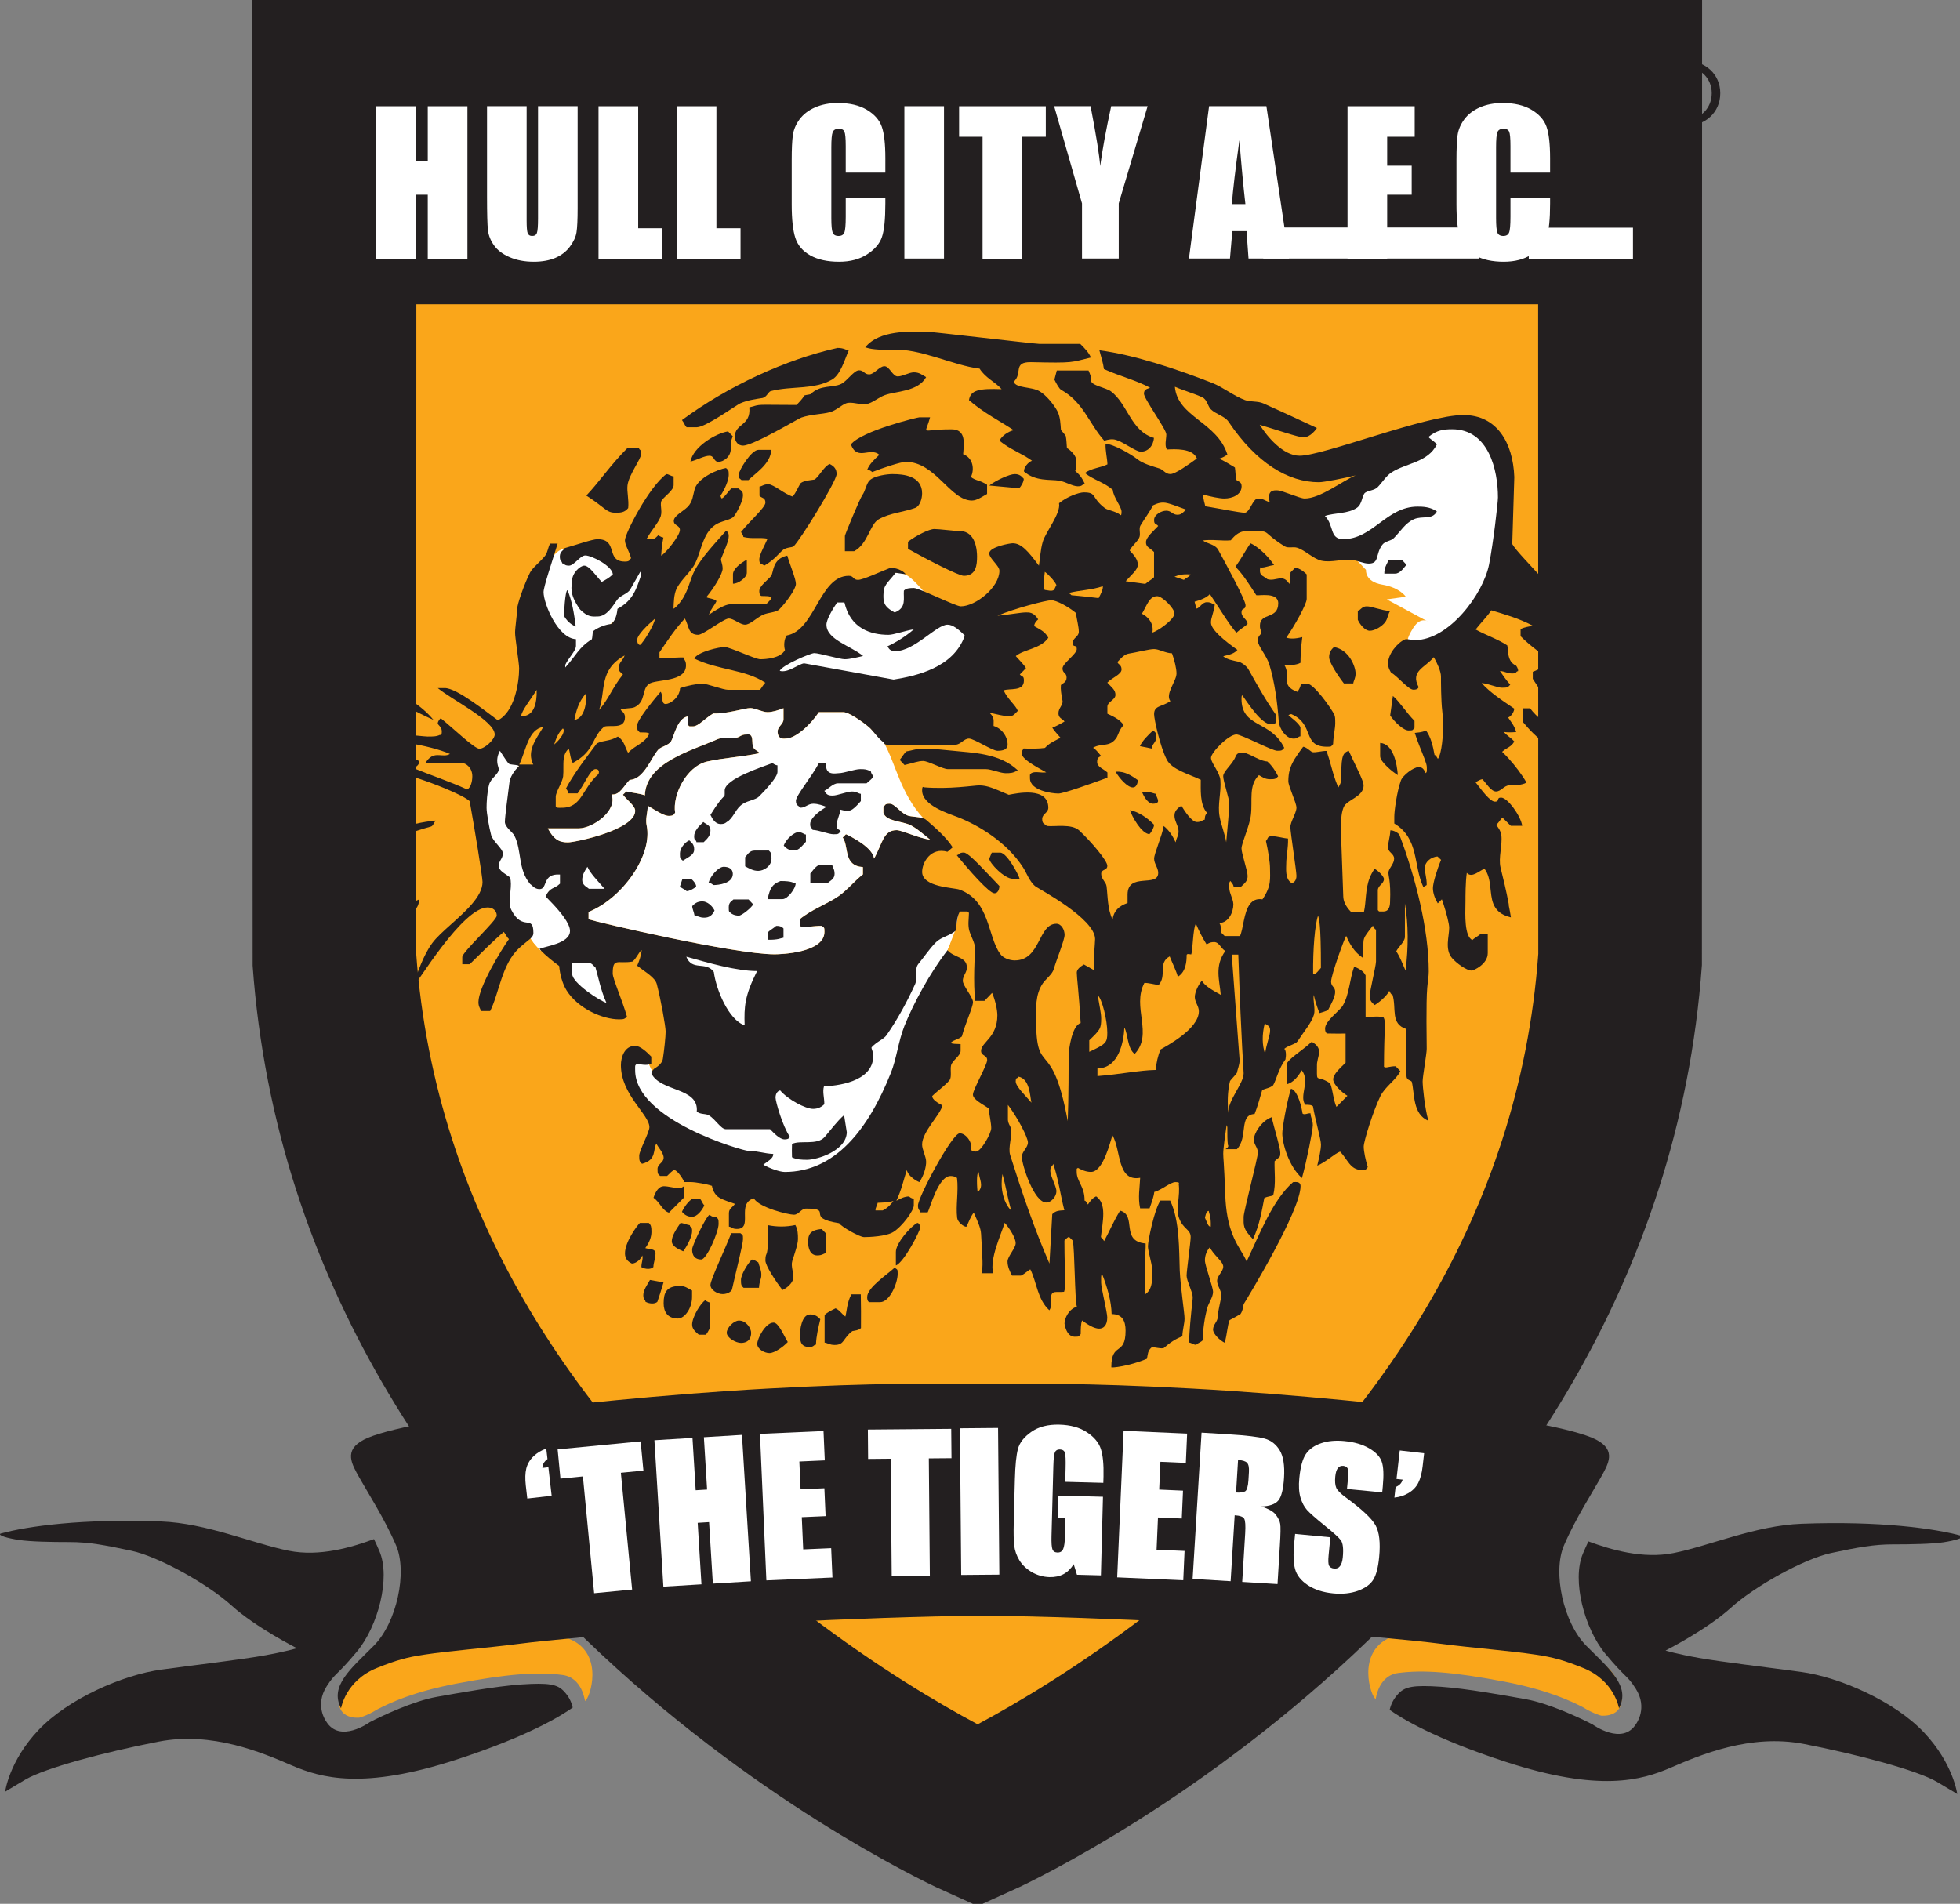 <?xml version="1.0" encoding="UTF-8" standalone="no"?>
<!-- Created with Inkscape (http://www.inkscape.org/) -->

<svg
   xmlns:dc="http://purl.org/dc/elements/1.1/"
   xmlns:cc="http://creativecommons.org/ns#"
   xmlns:rdf="http://www.w3.org/1999/02/22-rdf-syntax-ns#"
   xmlns:svg="http://www.w3.org/2000/svg"
   xmlns="http://www.w3.org/2000/svg"
   xmlns:xlink="http://www.w3.org/1999/xlink"
   version="1.1"
   width="220.531"
   height="214.242"
   viewBox="0 0 220.531 214.242"
   id="Layer_1"
   xml:space="preserve"><rect x="0" y="0" width="220.531" height="214.242" fill="#808080" stroke="none"/><defs
     id="defs168" /><path
     d="M 109.927,9.216 H 37.58 c 0,0 -0.007,98.541 0,98.627 4.74,65.94 72.289,96.292 72.289,96.292 0,0 67.455,-30.353 72.196,-96.292 0.006,-0.086 0,-98.627 0,-98.627 h -72.138"
     id="path3"
     style="fill:#faa61a" /><g
     transform="matrix(0.276,0,0,0.276,1.0623451e-4,6.676)"
     id="g5"><g
       id="g6"><defs
         id="defs8"><path
           d="M 398.77,9.215 H 136.324 c 0,0 -0.024,357.468 0,357.78 17.196,239.203 262.236,349.31 262.236,349.31 0,0 244.702,-110.107 261.898,-349.311 0.021,-0.313 0,-357.78 0,-357.78 H 398.77"
           id="SVGID_1_" /></defs><clipPath
         id="SVGID_2_"><use
           id="use12"
           style="overflow:visible"
           x="0"
           y="0"
           width="800"
           height="726.411"
           xlink:href="#SVGID_1_" /></clipPath><rect
         width="523.186"
         height="90.074"
         x="137.291"
         y="9.811"
         clip-path="url(#SVGID_2_)"
         id="rect13"
         style="fill:#231f20" /></g></g><g
     transform="matrix(0.276,0,0,0.276,1.0623451e-4,6.676)"
     id="g15"><path
       d="M 398.77,9.215 H 136.324 c 0,0 -0.024,357.468 0,357.78 17.196,239.203 262.236,349.31 262.236,349.31 0,0 244.702,-110.107 261.898,-349.311 0.021,-0.313 0,-357.78 0,-357.78 H 398.77 l 0,10e-4 z"
       id="path17"
       style="fill:none;stroke:#231f20;stroke-width:66.859" /></g><polyline
     id="polyline19"
     points="190.554,19.132 190.554,81.324 174.382,81.324 174.382,55.202 169.542,55.202   169.542,81.324 153.372,81.324 153.372,19.132 169.542,19.132 169.542,41.374 174.382,41.374 174.382,19.132 190.554,19.132 "
     transform="matrix(0.276,0,0,0.276,1.0623451e-4,6.676)"
     style="fill:#ffffff" /><path
     d="m 64.993,11.95 v 11.457 c 0,1.299 -0.043,2.213 -0.127,2.742 -0.085,0.523 -0.335,1.063 -0.752,1.621 -0.416,0.55 -0.966,0.97 -1.652,1.261 -0.678,0.281 -1.478,0.423 -2.402,0.423 -1.024,0 -1.928,-0.171 -2.712,-0.51 -0.783,-0.337 -1.368,-0.78 -1.757,-1.323 -0.387,-0.544 -0.618,-1.116 -0.689,-1.715 -0.071,-0.608 -0.104,-1.878 -0.104,-3.813 v -10.144 h 4.457 v 12.856 c 0,0.747 0.039,1.228 0.117,1.44 0.085,0.204 0.251,0.307 0.498,0.307 0.282,0 0.463,-0.112 0.54,-0.339 0.085,-0.233 0.127,-0.776 0.127,-1.631 v -12.633 h 4.458"
     id="path21"
     style="fill:#ffffff" /><polyline
     id="polyline23"
     points="260.167,19.132 260.167,68.876 270,68.876 270,81.324 243.996,81.324   243.996,19.132 260.167,19.132 "
     transform="matrix(0.276,0,0,0.276,1.0623451e-4,6.676)"
     style="fill:#ffffff" /><polyline
     id="polyline25"
     points="292.058,19.132 292.058,68.876 301.889,68.876 301.889,81.324 275.882,81.324   275.882,19.132 292.058,19.132 "
     transform="matrix(0.276,0,0,0.276,1.0623451e-4,6.676)"
     style="fill:#ffffff" /><path
     d="m 99.614,19.426 h -4.456 v -2.985 c 0,-0.868 -0.051,-1.408 -0.148,-1.62 -0.092,-0.219 -0.3,-0.329 -0.625,-0.329 -0.366,0 -0.599,0.131 -0.697,0.392 -0.1,0.262 -0.15,0.826 -0.15,1.694 v 7.962 c 0,0.834 0.05,1.377 0.15,1.631 0.098,0.254 0.319,0.381 0.664,0.381 0.333,0 0.549,-0.127 0.648,-0.381 0.106,-0.254 0.159,-0.851 0.159,-1.789 v -2.149 h 4.456 v 0.666 c 0,1.773 -0.127,3.029 -0.382,3.769 -0.246,0.743 -0.799,1.392 -1.661,1.95 -0.854,0.558 -1.909,0.837 -3.166,0.837 -1.305,0 -2.381,-0.238 -3.228,-0.71 -0.849,-0.473 -1.41,-1.126 -1.684,-1.959 -0.277,-0.839 -0.413,-2.1 -0.413,-3.78 v -5.007 c 0,-1.235 0.043,-2.161 0.127,-2.775 0.085,-0.621 0.336,-1.217 0.752,-1.79 0.422,-0.572 1.005,-1.02 1.746,-1.344 0.749,-0.333 1.607,-0.497 2.575,-0.498 1.313,0 2.395,0.254 3.25,0.762 0.855,0.508 1.414,1.143 1.684,1.906 0.268,0.756 0.401,1.935 0.401,3.538 l -5.5e-4,1.63"
     id="path27"
     style="fill:#ffffff" /><rect
     width="4.459"
     height="17.143"
     x="101.756"
     y="11.952"
     id="rect29"
     style="fill:#ffffff" /><polyline
     id="polyline31"
     points="426.333,19.132 426.333,31.578 416.735,31.578 416.735,81.324 400.559,81.324   400.559,31.578 390.993,31.578 390.993,19.132 426.333,19.132 "
     transform="matrix(0.276,0,0,0.276,1.0623451e-4,6.676)"
     style="fill:#ffffff" /><path
     d="m 129.124,11.95 -3.249,10.939 v 6.205 h -4.133 v -6.205 l -3.135,-10.939 h 4.1 c 0.641,3.34 1.003,5.588 1.079,6.745 0.246,-1.827 0.66,-4.075 1.239,-6.745 h 4.098"
     id="path33"
     style="fill:#ffffff" /><path
     d="m 140.127,22.972 c -0.225,-1.941 -0.449,-4.337 -0.676,-7.189 -0.454,3.277 -0.735,5.673 -0.847,7.189 h 1.523 m 2.363,-11.022 2.551,17.144 h -4.563 l -0.223,-3.082 h -1.6 l -0.264,3.082 h -4.617 l 2.266,-17.144 h 6.449 l 0,0 z"
     id="path35"
     style="fill:#ffffff" /><line
     id="line37"
     stroke-miterlimit="10"
     x1="147.995"
     y1="29.094"
     x2="147.995"
     y2="25.6"
     style="fill:none;stroke:#ffffff;stroke-width:11.718;stroke-miterlimit:10" /><polyline
     id="polyline39"
     points="549.338,19.132 576.722,19.132 576.722,31.578 565.506,31.578 565.506,43.37   575.496,43.37 575.496,55.202 565.506,55.202 565.506,81.324 549.338,81.324 549.338,19.132 "
     transform="matrix(0.276,0,0,0.276,1.0623451e-4,6.676)"
     style="fill:#ffffff" /><line
     id="line41"
     stroke-miterlimit="10"
     x1="160.56"
     y1="29.094"
     x2="160.56"
     y2="25.6"
     style="fill:none;stroke:#ffffff;stroke-width:11.716;stroke-miterlimit:10" /><path
     d="m 174.409,19.426 h -4.459 v -2.985 c 0,-0.868 -0.049,-1.408 -0.147,-1.62 -0.091,-0.219 -0.302,-0.329 -0.624,-0.329 -0.369,0 -0.602,0.131 -0.699,0.392 -0.1,0.262 -0.147,0.826 -0.147,1.694 v 7.962 c 0,0.834 0.047,1.377 0.147,1.631 0.098,0.254 0.321,0.381 0.667,0.381 0.332,0 0.546,-0.127 0.646,-0.381 0.108,-0.254 0.158,-0.851 0.158,-1.789 v -2.149 h 4.459 v 0.666 c 0,1.773 -0.128,3.029 -0.382,3.769 -0.246,0.743 -0.801,1.392 -1.663,1.95 -0.854,0.558 -1.909,0.837 -3.166,0.837 -1.305,0 -2.38,-0.238 -3.228,-0.71 -0.848,-0.473 -1.408,-1.126 -1.683,-1.959 -0.276,-0.839 -0.413,-2.1 -0.413,-3.78 v -5.007 c 0,-1.235 0.043,-2.161 0.125,-2.775 0.085,-0.621 0.337,-1.217 0.754,-1.79 0.425,-0.572 1.005,-1.02 1.745,-1.344 0.75,-0.333 1.607,-0.497 2.574,-0.498 1.311,0 2.395,0.254 3.251,0.762 0.854,0.508 1.415,1.143 1.682,1.906 0.269,0.756 0.402,1.935 0.404,3.538 v 1.63"
     id="path43"
     style="fill:#ffffff" /><g
     transform="matrix(0.276,0,0,0.276,1.0623451e-4,6.676)"
     id="g45"><line
       id="line47"
       stroke-miterlimit="10"
       x1="644.463"
       y1="81.324"
       x2="644.463"
       y2="68.647"
       style="fill:none;stroke:#ffffff;stroke-width:42.479;stroke-miterlimit:10" /><path
       d="m 0.208,601.118 c 11.077,-3.068 33.607,-6.148 65.353,-4.951 18.769,0.709 37.497,9.006 52.151,11.938 12.628,2.525 25.659,-1.4 34.75,-4.742 0.781,1.639 1.518,3.289 2.22,4.932 4.64,10.873 -0.611,30.654 -9.161,40.906 -8.547,10.262 -8.688,8.469 -12.335,14.164 -5.045,7.881 -0.212,14.338 -0.212,14.338 5.571,9.158 17.729,0.326 17.75,0.314 4.829,-2.512 17.643,-8.584 27.214,-10.307 8.472,-1.521 24.372,-4.395 34.7,-5.092 11.075,-0.736 14.508,-0.078 17.22,2.756 2.197,2.297 3.142,4.6 3.616,6.67 -4.794,3.426 -18.318,11.756 -47.348,21.209 -38.095,12.406 -55.216,7.541 -67.235,2.359 -12.017,-5.188 -32.44,-13.912 -54.273,-9.666 -21.833,4.238 -46.26,10.754 -54.275,15.471 -8.011,4.715 -8.25,4.949 -8.25,4.949 0,0 1.562,-12.408 13.586,-25.137 12.02,-12.725 34.411,-22.537 50.117,-24.66 15.706,-2.117 31.882,-4.006 41.312,-5.658 9.425,-1.654 13.908,-3.064 13.908,-3.064 0,0 -16.655,-8.398 -26.55,-17.35 -9.899,-8.963 -29.934,-20.039 -40.928,-22.393 -10.989,-2.359 -17.59,-3.537 -25.131,-3.537 -7.541,0 -15.94,-0.154 -20.657,-0.854 -4.713,-0.711 -8.722,-1.886 -7.542,-2.595"
       id="path49"
       style="fill:#231f20" /><path
       d="m 153.999,672.684 c 5.251,-2.684 14.654,-7.08 31.874,-10.379 20.957,-4.014 33.4,-4.893 43.476,-3.543 8.179,1.104 9.037,10.637 9.149,10.594 1.953,-0.859 8.07,-19.02 -5.979,-25.123 -13.568,-5.896 -73.269,6.592 -73.269,6.592 0,0 -15.918,-0.086 -20.187,13.266 -4.276,13.354 7.347,12.078 7.347,12.078 0,0 2.819,-0.544 7.589,-3.485"
       id="path51"
       style="fill:#faa61a" /><path
       d="m 799.791,602.063 c -11.079,-3.068 -33.609,-6.148 -65.354,-4.953 -18.767,0.705 -37.496,9.002 -52.15,11.934 -12.624,2.525 -25.658,-1.396 -34.748,-4.744 -0.781,1.645 -1.52,3.299 -2.22,4.939 -4.643,10.873 0.608,30.658 9.159,40.91 8.548,10.256 8.688,8.467 12.334,14.154 5.053,7.881 0.216,14.336 0.216,14.336 -5.572,9.17 -17.733,0.33 -17.746,0.326 -4.832,-2.52 -17.646,-8.594 -27.222,-10.307 -8.468,-1.527 -24.369,-4.404 -34.699,-5.098 -11.07,-0.73 -14.508,-0.08 -17.219,2.758 -2.196,2.299 -3.137,4.598 -3.621,6.664 4.801,3.43 18.319,11.762 47.354,21.211 38.093,12.41 55.218,7.545 67.229,2.361 12.024,-5.188 32.44,-13.906 54.273,-9.67 21.842,4.246 46.27,10.758 54.282,15.471 8.009,4.725 8.247,4.953 8.247,4.953 0,0 -1.57,-12.408 -13.582,-25.133 -12.023,-12.73 -34.412,-22.545 -50.116,-24.664 -15.704,-2.121 -31.885,-4.006 -41.31,-5.652 -9.431,-1.654 -13.908,-3.068 -13.908,-3.068 0,0 16.644,-8.395 26.545,-17.35 9.896,-8.961 29.938,-20.035 40.922,-22.398 10.991,-2.354 17.597,-3.531 25.142,-3.531 7.541,0 15.938,-0.15 20.65,-0.854 4.709,-0.71 8.724,-1.892 7.542,-2.595"
       id="path53"
       style="fill:#231f20" /></g><path
     d="m 178.081,192.111 c -1.448,-0.74 -4.039,-1.952 -8.787,-2.861 -5.777,-1.107 -9.206,-1.349 -11.985,-0.977 -2.255,0.304 -2.491,2.932 -2.523,2.92 -0.539,-0.237 -2.224,-5.243 1.647,-6.926 3.742,-1.625 20.2,1.817 20.2,1.817 0,0 4.386,-0.024 5.566,3.657 1.177,3.681 -2.027,3.329 -2.027,3.329 0,0 -0.775,-0.15 -2.092,-0.961"
     id="path55"
     style="fill:#faa61a" /><path
     d="m 110.102,155.722 c -5.438,0.003 -11.372,-0.133 -23.651,0.538 -12.321,0.672 -23.329,1.951 -29.49,2.591 -6.159,0.64 -13.701,1.952 -16.023,3.165 -2.323,1.211 -1.346,2.759 -0.504,4.275 0.841,1.514 2.86,4.646 4.139,7.642 1.28,2.996 0.074,8.67 -2.523,11.277 -2.587,2.596 -4.995,4.531 -3.682,7.034 0.013,0.028 0.474,-3.111 4.052,-4.543 2.203,-0.883 3.371,-1.202 5.306,-1.493 3.024,-0.457 7.08,-0.752 10.606,-1.212 3.525,-0.46 10.991,-1.061 14.666,-1.485 3.676,-0.42 23.652,-1.559 37.588,-1.694 13.938,0.135 33.277,1.273 36.953,1.694 3.674,0.424 11.142,1.025 14.666,1.485 3.526,0.46 7.582,0.755 10.606,1.212 1.935,0.291 3.103,0.61 5.306,1.493 3.578,1.431 4.038,4.569 4.05,4.543 1.316,-2.502 -1.095,-4.438 -3.681,-7.034 -2.597,-2.606 -3.803,-8.281 -2.522,-11.277 1.277,-2.996 3.298,-6.127 4.139,-7.642 0.842,-1.516 1.817,-3.064 -0.505,-4.275 -2.323,-1.212 -9.862,-2.525 -16.024,-3.165 -6.16,-0.64 -17.168,-1.919 -29.488,-2.591 -12.279,-0.671 -18.542,-0.536 -23.981,-0.538"
     id="path57"
     style="fill:#231f20" /><path
     d="m 59.328,168.641 -0.168,-1.468 c -0.087,-0.769 -0.067,-1.409 0.058,-1.923 0.133,-0.516 0.401,-0.968 0.809,-1.362 0.412,-0.396 0.891,-0.683 1.438,-0.863 l 0.135,1.175 c -0.374,0.273 -0.564,0.605 -0.574,0.996 l 0.678,-0.076 0.365,3.208 -2.74,0.312"
     id="path59"
     style="fill:#ffffff" /><polyline
     id="polyline61"
     points="261.158,563.526 262.301,575.43 253.109,576.327 257.692,623.93 242.21,625.426   237.63,577.807 228.477,578.694 227.327,566.784 261.158,563.526 "
     transform="matrix(0.276,0,0,0.276,1.0623451e-4,6.676)"
     style="fill:#ffffff" /><polyline
     id="polyline63"
     points="302.474,560.872 306.123,620.565 290.604,621.514 289.066,596.446   284.422,596.731 285.958,621.799 270.433,622.745 266.781,563.061 282.302,562.108 283.608,583.452 288.259,583.167   286.949,561.825 302.474,560.872 "
     transform="matrix(0.276,0,0,0.276,1.0623451e-4,6.676)"
     style="fill:#ffffff" /><polyline
     id="polyline65"
     points="309.813,560.458 335.72,559.315 336.238,571.274 325.869,571.731 326.365,583.053   336.073,582.633 336.569,594 326.859,594.422 327.438,607.559 338.842,607.065 339.362,619.024 312.422,620.196 309.813,560.458 "
     transform="matrix(0.276,0,0,0.276,1.0623451e-4,6.676)"
     style="fill:#ffffff" /><polyline
     id="polyline67"
     points="387.78,558.418 387.889,570.383 378.653,570.463 379.068,618.299 363.521,618.438   363.102,570.6 353.901,570.688 353.798,558.711 387.78,558.418 "
     transform="matrix(0.276,0,0,0.276,1.0623451e-4,6.676)"
     style="fill:#ffffff" /><polyline
     id="polyline69"
     points="406.874,558.047 407.398,617.85 391.846,617.981 391.328,558.184 406.874,558.047   "
     transform="matrix(0.276,0,0,0.276,1.0623451e-4,6.676)"
     style="fill:#ffffff" /><path
     d="m 124.141,166.874 -4.284,-0.112 0.038,-1.496 c 0.024,-0.946 0,-1.537 -0.074,-1.775 -0.076,-0.24 -0.266,-0.364 -0.571,-0.374 -0.263,-0.005 -0.448,0.092 -0.546,0.293 -0.1,0.201 -0.163,0.721 -0.185,1.563 l -0.207,7.909 c -0.017,0.74 0.016,1.231 0.103,1.47 0.091,0.236 0.276,0.353 0.562,0.362 0.311,0.007 0.524,-0.119 0.641,-0.382 0.123,-0.261 0.192,-0.775 0.214,-1.54 l 0.051,-1.956 -0.866,-0.023 0.066,-2.505 5.018,0.132 -0.231,8.846 -2.696,-0.071 -0.366,-1.191 c -0.308,0.501 -0.687,0.874 -1.142,1.121 -0.447,0.237 -0.973,0.35 -1.576,0.336 -0.72,-0.02 -1.39,-0.211 -2.013,-0.573 -0.616,-0.371 -1.079,-0.815 -1.392,-1.341 -0.313,-0.523 -0.501,-1.069 -0.569,-1.635 -0.064,-0.571 -0.084,-1.425 -0.053,-2.558 l 0.127,-4.895 c 0.041,-1.574 0.157,-2.715 0.345,-3.424 0.189,-0.708 0.691,-1.347 1.507,-1.917 0.822,-0.577 1.872,-0.846 3.149,-0.813 1.255,0.032 2.289,0.318 3.104,0.856 0.815,0.537 1.338,1.165 1.57,1.884 0.231,0.712 0.329,1.745 0.297,3.095 l -0.02,0.712"
     id="path71"
     style="fill:#ffffff" /><polyline
     id="polyline73"
     points="458.044,559.219 483.951,560.354 483.429,572.305 473.06,571.852 472.563,583.178   482.274,583.606 481.775,594.973 472.068,594.547 471.499,607.688 482.9,608.184 482.379,620.139 455.438,618.961 458.044,559.219   "
     transform="matrix(0.276,0,0,0.276,1.0623451e-4,6.676)"
     style="fill:#ffffff" /><path
     d="m 139.301,164.301 -0.224,3.66 c 0.479,0.029 0.821,-0.014 1.019,-0.132 0.204,-0.123 0.327,-0.548 0.375,-1.273 l 0.053,-0.904 c 0.031,-0.522 -0.044,-0.868 -0.22,-1.043 -0.174,-0.174 -0.507,-0.276 -1.003,-0.307 m -4.107,-3.076 3.03,0.185 c 2.017,0.124 3.379,0.286 4.08,0.486 0.71,0.201 1.267,0.635 1.675,1.304 0.413,0.667 0.58,1.699 0.496,3.102 -0.08,1.281 -0.293,2.131 -0.637,2.551 -0.346,0.422 -0.989,0.648 -1.927,0.679 0.832,0.261 1.384,0.579 1.654,0.949 0.27,0.37 0.431,0.707 0.479,1.009 0.056,0.295 0.045,1.107 -0.039,2.433 l -0.264,4.341 -3.972,-0.243 0.334,-5.468 c 0.052,-0.88 0.015,-1.431 -0.114,-1.648 -0.123,-0.221 -0.479,-0.346 -1.067,-0.383 l -0.456,7.42 -4.278,-0.261 1.006,-16.455 z"
     id="path75"
     style="fill:#ffffff" /><path
     d="m 155.52,167.945 -3.963,-0.383 0.116,-1.216 c 0.055,-0.565 0.039,-0.933 -0.046,-1.098 -0.086,-0.165 -0.248,-0.258 -0.485,-0.283 -0.259,-0.024 -0.462,0.062 -0.618,0.259 -0.147,0.196 -0.243,0.508 -0.285,0.934 -0.052,0.548 -0.017,0.966 0.105,1.257 0.114,0.292 0.484,0.667 1.108,1.12 1.79,1.313 2.898,2.353 3.322,3.124 0.423,0.769 0.558,1.959 0.402,3.567 -0.112,1.169 -0.332,2.018 -0.663,2.545 -0.324,0.529 -0.896,0.943 -1.717,1.246 -0.82,0.295 -1.75,0.393 -2.789,0.294 -1.143,-0.111 -2.099,-0.421 -2.868,-0.932 -0.763,-0.51 -1.235,-1.111 -1.423,-1.803 -0.185,-0.694 -0.217,-1.655 -0.101,-2.885 l 0.105,-1.074 3.963,0.381 -0.192,1.997 c -0.06,0.615 -0.043,1.017 0.049,1.202 0.098,0.185 0.287,0.293 0.573,0.321 0.283,0.026 0.503,-0.063 0.66,-0.275 0.162,-0.207 0.265,-0.534 0.309,-0.973 0.094,-0.965 0.021,-1.609 -0.213,-1.933 -0.241,-0.323 -0.859,-0.883 -1.855,-1.682 -0.993,-0.804 -1.644,-1.382 -1.958,-1.732 -0.315,-0.351 -0.558,-0.818 -0.735,-1.403 -0.169,-0.58 -0.213,-1.308 -0.128,-2.181 0.12,-1.256 0.369,-2.16 0.74,-2.71 0.383,-0.55 0.947,-0.953 1.694,-1.207 0.747,-0.263 1.628,-0.347 2.642,-0.25 1.107,0.109 2.032,0.379 2.774,0.811 0.751,0.433 1.224,0.936 1.422,1.509 0.204,0.564 0.242,1.499 0.118,2.804 l -0.063,0.65"
     id="path77"
     style="fill:#ffffff" /><path
     d="m 160.237,163.541 -0.168,1.468 c -0.085,0.761 -0.248,1.381 -0.488,1.861 -0.236,0.471 -0.605,0.853 -1.094,1.146 -0.483,0.286 -1.016,0.458 -1.596,0.515 l 0.135,-1.186 c 0.431,-0.174 0.694,-0.452 0.791,-0.832 l -0.687,-0.077 0.366,-3.207 2.741,0.313"
     id="path79"
     style="fill:#ffffff" /><polyline
     id="polyline81"
     points="581.554,150.704 602.218,149.036 613.369,167.16 613.085,199.828 603.33,228.542   589.09,238.333 575.417,238.053 573.47,235.798 570.968,224.933 554.514,217.674 536.914,190.041 543.337,181.948 563.706,162.159   581.554,150.704 "
     transform="matrix(0.276,0,0,0.276,1.0623451e-4,6.676)"
     style="fill:#ffffff" /><path
     d="m 72.77,118.829 c 0.16,1.224 0.8,1.97 0.8,1.97 l 11.448,0.745 10.225,-7.828 8.947,-9.798 3.832,-1.969 -0.531,2.714 c 0,0 -0.374,1.065 -1.225,3.035 -0.852,1.97 -6.764,20.289 -6.764,20.289 l -7.188,6.871 c 0,0 -11.983,-2.502 -12.194,-3.035 -0.213,-0.534 -6.764,-6.658 -6.764,-6.658 l -2.983,-5.219 0.693,-1.436 c 0,2.7e-4 0.799,-0.801 1.704,0.319"
     id="path83"
     style="fill:#ffffff" /><path
     d="m 57.856,85.273 0.888,1.735 1.846,11.782 3.358,-1.444 v 2.734 l 1.443,5.468 -4.58,1.401 c 0,0 -1.06,-1.017 -1.209,-1.614 -0.217,-0.869 -4.43,-4.371 -4.43,-4.371 l -1.452,-8.197 0.845,-5.314 0.555,-2.514 1,-1.331 1.735,1.665"
     id="path85"
     style="fill:#ffffff" /><path
     d="m 99.437,83.549 c 1.351,2.37 1.867,5.749 4.48,8.558 -0.587,-0.237 -1.438,-0.149 -1.935,-0.386 -0.802,-0.401 -1.322,-1.276 -1.897,-1.276 -0.573,0 -0.491,0.196 -0.691,0.388 v 0.635 c 0.286,0.949 1.968,0.932 2.912,1.333 0.686,0.286 1.622,1.097 2.351,1.695 -1.274,-0.161 -3.197,-1.073 -3.769,-1.073 -1.517,0 -1.587,1.481 -2.542,3.202 -0.148,-1.25 -2.512,-2.44 -3.161,-2.746 l -0.366,0.366 c 0.727,1.062 0.036,3.185 2.268,3.334 v 0.822 c -0.939,0.724 -1.771,1.784 -2.774,2.471 -1.288,0.887 -2.968,1.454 -4.316,2.56 v 0.806 c 0.624,0.181 1.503,-0.053 2.463,-0.045 0.266,0.254 0.3,0.106 0.3,0.679 0,2.374 -4.981,2.52 -5.61,2.52 -4.523,0 -19.986,-3.615 -20.929,-3.94 v -0.825 c 3.798,-1.525 7.249,-6.375 6.533,-9.753 -0.142,-0.658 0.085,-1.398 0.145,-2.186 0.805,0.465 1.771,1.13 2.344,1.13 0.573,0 0.59,-0.174 0.719,-0.365 -0.316,-1.905 1.201,-5.184 3.606,-5.756 1.775,-0.401 3.895,-0.516 5.89,-0.934 -0.025,-0.157 -0.46,-0.317 -0.634,-0.55 -0.289,-0.462 -0.066,-0.929 -0.285,-1.373 -0.217,-0.214 -0.023,-0.181 -0.594,-0.181 -0.573,0 -0.667,0.284 -1.124,0.37 -0.687,0.115 -1.405,-0.122 -2.035,0.136 -3.063,1.345 -8.089,2.646 -8.231,6.348 -0.568,-0.226 -0.996,-0.215 -2.086,-0.447 l -0.379,0.369 c 0.441,0.603 1.376,1.238 1.376,1.811 0,2.147 -6.756,3.55 -7.557,3.55 -0.887,0 -1.53,-0.2 -2.275,-1.575 h 3.506 c 1.632,-0.029 4.389,-2.042 3.661,-3.821 0.942,0.131 1.381,-0.982 2.048,-1.637 1.588,-0.037 2.421,-2.52 3.223,-3.406 0.314,-0.344 1.16,-0.468 1.446,-0.955 0.315,-0.516 0.675,-2.572 1.858,-2.778 0,0 0.042,0.547 0.034,0.962 0.204,0.192 0.009,0.158 0.582,0.158 0.573,0 1.315,-0.901 2.263,-1.457 1.408,0.082 3.576,-0.604 4.148,-0.604 0.574,0 1.375,0.458 1.947,0.458 0.573,0 1.209,-0.216 1.805,-0.441 v 1.213 c 0.027,0.573 -0.66,0.831 -0.66,1.402 0,0.973 0.773,0.802 0.915,0.802 1.087,0 2.767,-1.523 3.723,-2.97 h 2.774 c 0.573,-0.007 2.079,1.022 2.851,1.68 0.485,0.414 1.129,1.387 1.68,1.722"
     id="path87"
     style="fill:#ffffff" /><path
     d="m 61.765,61.487 4.682,-6.006 4.136,-4.985 6.514,-3.325 10.312,-4.853 6.818,-3.155 6.174,-1.491 6.649,0.812 11.161,0.85 3.189,-0.681 2.816,1.021 9.499,3.153 6.987,3.494 4.818,1.492 2.339,0.169 c 0,0 3.154,2.001 8.481,0.85 5.325,-1.153 -1.153,3.967 -1.153,3.967 l -4.343,3.191 -3.796,2.644 4.477,3.192 2.173,2.304 c 0,0 -0.173,1.322 1.831,1.661 2.002,0.34 2.644,1.359 2.644,1.359 l -2.136,0.302 4.647,2.512 c 0,0 -0.811,-0.643 -1.663,0.679 -0.848,1.323 -0.68,1.832 -0.68,1.832 l 3.835,0.472 2.341,8.007 -0.681,13.674 c 0,0 -0.811,6.271 -0.811,7.799 0,1.529 -2.511,6.307 -2.511,9.331 0,3.02 -1.492,8.346 -1.492,8.346 l -1.49,0.471 -4.986,5.025 -4.004,5.326 -2.512,2.474 -2.815,6.175 -3.664,5.324 -2.851,-5.835 -1.661,1.189 -0.983,9.33 -1.529,0.811 -4.475,-1.322 -2.851,-6.987 -2.475,-1.663 -1.66,-2.68 -2.171,1.151 -1.154,5.363 -2.85,-5.363 -2.987,-3.154 -3.189,-0.643 -0.812,-4.514 -2.343,1.834 -1.323,3.831 -0.848,1.833 -1.492,2.341 -0.982,1.663 -0.679,2.001 -2.512,2.303 -1.152,2.513 -2.984,1.151 -1.019,-1.151 -1.663,1.151 -3.154,0.68 -4.343,-0.68 -4.136,-1.491 -2.174,-1.661 -4.003,-1.661 -0.169,-3.154 -0.681,-3.192 c 0,0 -0.982,-3.663 -0.302,-9.159 0.432,-3.492 2.813,-3.796 2.813,-3.796 l 19.642,9.971 7.667,-12.653 4.514,-15.503 0.812,-3.798 -6.31,-3.529 4.306,-5.497 -2.002,-2.813 c 0,0 -3.627,-6.478 -3.967,-8.991 -0.34,-2.51 -9.027,-5.324 -9.027,-5.324 l -0.982,3.663 -1.322,1.492 -3.192,1.492 -2.984,-0.643 -5.496,3.325 -2.002,2.644 -2.644,0.85 -2.682,-1.661 -2.341,2.475 -4.985,0.849 -1.832,-4.684 0.51,-3.323 -0.51,-11.634 0.339,-8.007 1.495,-3.154"
     id="path89"
     style="fill:#faa61a" /><path
     d="m 72.77,118.829 c 0.16,1.224 0.8,1.97 0.8,1.97 l 11.448,0.745 10.225,-7.828 8.947,-9.798 3.832,-1.969 -0.531,2.714 c 0,0 -0.374,1.065 -1.225,3.035 -0.852,1.97 -6.764,20.289 -6.764,20.289 l -7.188,6.871 c 0,0 -11.983,-2.502 -12.194,-3.035 -0.213,-0.534 -6.764,-6.658 -6.764,-6.658 l -2.983,-5.219 0.693,-1.436 c 0,2.7e-4 0.799,-0.801 1.704,0.319"
     id="path91"
     style="fill:#ffffff" /><path
     d="m 57.856,85.273 0.888,1.735 1.846,11.782 3.358,-1.444 v 2.734 l 1.443,5.468 -4.58,1.401 c 0,0 -1.06,-1.017 -1.209,-1.614 -0.217,-0.869 -4.43,-4.371 -4.43,-4.371 l -1.452,-8.197 0.845,-5.314 0.555,-2.514 1,-1.331 1.735,1.665"
     id="path93"
     style="fill:#ffffff" /><path
     d="m 100.573,64.469 c 1.089,-0.057 1.584,0.018 3.493,2.234 1.655,1.922 -1.087,2.86 -1.087,2.86 l -4.179,0.63 -0.058,-4.122 c 0,0 0.745,-1.545 1.832,-1.603"
     id="path95"
     style="fill:#ffffff" /><path
     d="m 70.414,63.961 -3.155,-2.133 -3.721,-0.071 c 0,0 -0.749,0.024 -1.283,0.869 -0.534,0.846 -2.015,4.993 -2.015,4.993 0,0 1.433,3.043 1.603,3.892 0.17,0.849 0.98,4.577 1.236,4.716 1.344,0.731 3.879,-4.901 5.03,-5.581 1.154,-0.679 5.155,-4.513 5.155,-4.513 l -0.339,-2.815 -2.511,0.643"
     id="path97"
     style="fill:#ffffff" /><path
     d="m 99.437,83.549 c 1.351,2.37 1.867,5.749 4.48,8.558 -0.587,-0.237 -1.438,-0.149 -1.935,-0.386 -0.802,-0.401 -1.322,-1.276 -1.897,-1.276 -0.573,0 -0.491,0.196 -0.691,0.388 v 0.635 c 0.286,0.949 1.968,0.932 2.912,1.333 0.686,0.286 1.622,1.097 2.351,1.695 -1.274,-0.161 -3.197,-1.073 -3.769,-1.073 -1.517,0 -1.587,1.481 -2.542,3.202 -0.148,-1.25 -2.512,-2.44 -3.161,-2.746 l -0.366,0.366 c 0.727,1.062 0.036,3.185 2.268,3.334 v 0.822 c -0.939,0.724 -1.771,1.784 -2.774,2.471 -1.288,0.887 -2.968,1.454 -4.316,2.56 v 0.806 c 0.624,0.181 1.503,-0.053 2.463,-0.045 0.266,0.254 0.3,0.106 0.3,0.679 0,2.374 -4.981,2.52 -5.61,2.52 -4.523,0 -19.986,-3.615 -20.929,-3.94 v -0.825 c 3.798,-1.525 7.249,-6.375 6.533,-9.753 -0.142,-0.658 0.085,-1.398 0.145,-2.186 0.805,0.465 1.771,1.13 2.344,1.13 0.573,0 0.59,-0.174 0.719,-0.365 -0.316,-1.905 1.201,-5.184 3.606,-5.756 1.775,-0.401 3.895,-0.516 5.89,-0.934 -0.025,-0.157 -0.46,-0.317 -0.634,-0.55 -0.289,-0.462 -0.066,-0.929 -0.285,-1.373 -0.217,-0.214 -0.023,-0.181 -0.594,-0.181 -0.573,0 -0.667,0.284 -1.124,0.37 -0.687,0.115 -1.405,-0.122 -2.035,0.136 -3.063,1.345 -8.089,2.646 -8.231,6.348 -0.568,-0.226 -0.996,-0.215 -2.086,-0.447 l -0.379,0.369 c 0.441,0.603 1.376,1.238 1.376,1.811 0,2.147 -6.756,3.55 -7.557,3.55 -0.887,0 -1.53,-0.2 -2.275,-1.575 h 3.506 c 1.632,-0.029 4.389,-2.042 3.661,-3.821 0.942,0.131 1.381,-0.982 2.048,-1.637 1.588,-0.037 2.421,-2.52 3.223,-3.406 0.314,-0.344 1.16,-0.468 1.446,-0.955 0.315,-0.516 0.675,-2.572 1.858,-2.778 0,0 0.042,0.547 0.034,0.962 0.204,0.192 0.009,0.158 0.582,0.158 0.573,0 1.315,-0.901 2.263,-1.457 1.408,0.082 3.576,-0.604 4.148,-0.604 0.574,0 1.375,0.458 1.947,0.458 0.573,0 1.209,-0.216 1.805,-0.441 v 1.213 c 0.027,0.573 -0.66,0.831 -0.66,1.402 0,0.973 0.773,0.802 0.915,0.802 1.087,0 2.767,-1.523 3.723,-2.97 h 2.774 c 0.573,-0.007 2.079,1.022 2.851,1.68 0.485,0.414 1.129,1.387 1.68,1.722"
     id="path99"
     style="fill:#ffffff" /><path
     d="m 94.193,67.799 h 0.819 c 0.665,2.929 2.957,3.642 4.961,3.642 0.572,0 1.804,-0.455 2.851,-0.622 -0.951,0.827 -2.114,1.526 -2.972,1.917 0.224,0.371 0.35,0.535 0.922,0.535 2.119,0 4.579,-2.975 5.839,-2.975 0.573,0 1.226,0.491 1.943,1.233 -1.264,3.642 -5.531,4.546 -8.012,4.949 l -10.077,-1.831 c -0.695,0.112 -1.799,1.112 -2.734,0.85 0.257,-0.642 3.481,-1.997 3.88,-1.997 0.573,0 2.862,0.688 3.435,0.688 0.573,0 1.453,-0.223 2.064,-0.366 -1.395,-1.151 -4.124,-1.838 -4.124,-3.526 -2.8e-4,-0.573 0.705,-1.781 1.204,-2.497"
     id="path101"
     style="fill:#ffffff" /><path
     d="m 66.091,97.545 c 0.329,0.764 1.218,1.637 1.93,2.478 h -1.754 c -0.265,-0.223 -0.756,-0.418 -0.756,-0.99 2.8e-4,-0.571 0.241,-0.967 0.581,-1.488"
     id="path103"
     style="fill:#ffffff" /><path
     d="m 77.218,107.659 c 2.353,0.654 5.608,1.62 7.968,1.618 -1.399,2.775 -1.471,4.004 -1.402,6.107 -1.825,-0.616 -3.216,-4.056 -3.466,-6.003 -0.903,-1.266 -2.431,-0.053 -3.099,-1.721"
     id="path105"
     style="fill:#ffffff" /><path
     d="m 64.383,108.323 h 1.672 c 0.572,-0.018 0.757,0.451 0.943,0.537 0.34,1.132 0.562,2.487 1.231,3.99 -0.669,-0.171 -3.863,-2.224 -3.846,-3.254 v -1.273"
     id="path107"
     style="fill:#ffffff" /><path
     d="m 161.785,85.401 c -0.139,-0.195 -0.219,-0.451 -0.372,-0.425 -0.19,-1.079 -0.436,-2.036 -0.959,-2.77 -0.538,0.238 -0.946,0.225 -1.268,0.272 0.296,0.987 0.801,2.115 1.101,2.925 v 0.002 c 0.152,0.404 0.252,0.729 0.252,0.92 0,0.572 0.033,0.49 -0.116,0.686 -0.147,-0.196 -0.227,-0.686 -0.802,-0.686 -0.57,0 -1.795,0.934 -1.996,1.506 -0.457,1.259 -0.752,3.502 -0.744,4.073 v 0.772 c 2.826,1.703 2.121,4.715 3.268,7.149 l 0.377,-0.226 c 0.012,-0.796 -0.217,-1.369 -0.217,-1.942 0,-0.6 0.662,-1.229 1.438,-1.271 l 0.396,0.379 c -0.452,1.079 -0.917,2.609 -0.917,3.182 0,0.574 0.238,1.196 0.546,1.715 l 0.46,-0.456 c 0.058,0.164 0.119,0.341 0.177,0.524 h 0.002 c 0.325,1.008 0.646,2.199 0.646,2.683 0,0.945 -0.516,2.423 0.314,3.394 0.487,0.573 1.634,1.415 2.207,1.415 0.227,0 1.83,-0.715 1.817,-1.977 v -2.121 h -0.832 c -0.267,0.239 -0.724,0.467 -0.894,0.665 -0.907,-0.387 -0.807,-2.888 -0.785,-4.06 0.004,-0.111 0.005,-0.211 0.005,-0.295 0,-0.572 -0.003,-2.151 0.148,-3.21 0.573,0.631 1.378,-0.229 1.994,-0.458 0.86,1.149 0.516,2.753 1.002,3.964 h 0.002 c 0.272,0.676 0.81,1.23 1.967,1.508 -0.071,-0.524 -0.145,-0.824 -0.236,-1.305 l -0.011,-0.204 c -0.278,-1.511 -0.616,-2.84 -0.92,-4.098 -0.259,-1.116 0.23,-2.506 0.089,-3.651 -0.058,-0.458 -0.405,-0.982 -0.6,-1.131 0.423,-0.378 0.572,-0.801 0.753,-0.812 l 0.916,0.9 h 1.279 c -0.144,-1.081 -1.632,-3.18 -2.375,-3.18 -0.572,0 -0.116,0.458 -0.687,0.458 -0.573,0 -1.512,-1.328 -2.175,-2.169 0.195,-0.155 0.572,-0.351 0.758,-0.359 0.42,0.433 0.96,1.382 1.533,1.382 0.572,0 0.915,-0.687 1.487,-0.687 0.57,0 1.426,-0.013 1.943,-0.311 -0.509,-0.898 -1.261,-1.88 -1.973,-2.671 -0.267,-0.298 -0.529,-0.568 -0.772,-0.796 0.541,-0.492 1.015,-0.514 1.371,-1.159 -0.489,-0.525 -0.926,-0.724 -1.158,-1.071 0.359,0.055 0.817,0.055 1.368,0.008 -0.214,-0.791 -0.676,-1.263 -0.9,-1.634 0.401,-0.162 0.691,-0.723 0.68,-1.005 -1.412,-0.958 -2.76,-1.849 -3.662,-2.874 0.811,0.065 1.728,0.522 2.302,0.522 0.571,0 0.653,-0.032 0.914,-0.342 -0.49,-0.539 -0.925,-1.197 -1.16,-1.542 0.589,0.053 0.817,0.283 1.392,0.283 0.571,0 0.342,-0.229 0.651,-0.263 0.035,-0.31 -0.23,-0.623 -0.23,-0.623 -1.064,-0.451 -0.856,-1.837 -0.989,-2.275 -1.087,-0.715 -2.467,-1.175 -3.558,-1.789 0.442,-0.598 1.359,-1.515 1.759,-2.157 1.534,0.461 3.111,0.908 4.657,1.721 -0.394,0.13 -0.853,0.13 -1.358,0.395 v 0.797 c 1.162,1.182 2.548,2.109 3.419,2.711 -0.656,0.6 -1.298,1.029 -2.047,1.293 v 0.794 c 0.061,0.117 2.846,4.432 3.79,4.408 h 0.982 c -0.213,-0.814 -0.684,-1.528 -1.128,-2.131 l 0.356,-0.365 c 1.986,1.412 4.113,3.666 6.172,3.666 0.571,0 0.54,-0.035 0.801,-0.359 -1.199,-0.771 -2.313,-1.657 -2.98,-2.479 0.397,-0.151 0.658,-0.402 0.92,-0.706 -0.939,-1.223 -2.104,-2.385 -3.205,-3.213 l 0.687,-0.678 c -0.709,-0.993 -1.637,-1.691 -2.52,-2.527 0.196,-0.147 0.572,-0.114 0.896,-0.145 v -1.429 c 0.019,-2.061 -6.377,-7.868 -7.081,-9.213 l 0.23,-7.532 c -0.142,-3.896 -1.974,-6.984 -5.723,-6.984 -4.236,0 -15.741,4.58 -18.431,4.58 -1.862,0 -3.653,-2.146 -4.491,-3.48 1.714,0.499 4.377,1.42 4.948,1.42 0.114,0 0.837,-0.077 1.485,-1.061 -2.126,-0.99 -4.1,-1.905 -6.02,-2.765 -0.629,-0.285 -1.437,-0.145 -2.068,-0.375 -1.203,-0.429 -2.488,-1.459 -3.66,-1.917 -3.779,-1.488 -8.783,-3.183 -12.724,-3.688 0.209,0.797 0.431,1.459 0.51,2.117 1.823,0.811 3.644,1.263 5.188,2.094 -0.193,0.133 -0.686,0.1 -0.686,0.672 0,0.572 2.519,4.009 2.519,4.58 0,0.572 -0.218,1.196 0.057,1.701 0.866,-0.042 2.925,-0.174 3.383,1.014 -0.876,0.628 -2.41,1.75 -2.982,1.75 -0.572,0 -0.767,-0.481 -1.225,-0.625 -0.887,-0.285 -1.824,-0.525 -2.483,-1.039 -0.718,-0.573 -2.697,-1.714 -3.585,-1.741 -0.036,0.772 0.195,1.688 0.211,2.314 -0.869,0.416 -1.798,0.422 -2.536,0.973 0.962,0.782 2.101,1.005 3.133,1.889 0.073,0.873 0.989,1.893 0.989,2.465 0,0.573 -0.144,0.347 -0.144,0.347 -0.596,-0.442 -1.39,-0.495 -1.733,-0.752 -1.573,-1.202 -0.871,-1.77 -2.359,-1.77 -0.573,0 -1.905,0.484 -2.799,1.221 0.225,1.15 -1.519,3.241 -1.834,4.358 -0.257,0.887 -0.288,1.836 -0.429,2.667 -1.204,-1.619 -1.979,-2.521 -2.951,-2.521 -0.289,0 -2.635,0.401 -2.635,1.145 0,0.573 1.144,1.374 1.144,1.947 0,1.861 -2.663,4.007 -4.351,4.007 -0.573,0 -4.693,-2.061 -5.266,-2.061 -0.573,0 -0.883,0.035 -1.134,0.296 -0.069,0.87 0.322,1.944 -1.034,2.453 -1.3,-0.675 -1.267,-1.261 -1.267,-1.947 0,-1.173 0.405,-1.273 1.374,-2.517 0,0 1.152,0.177 1.136,0.158 -0.573,-0.698 -1.685,-0.73 -1.685,-0.73 -1.211,0.465 -3.114,1.371 -3.687,1.371 -0.573,0 -0.459,-0.457 -1.03,-0.457 -3.321,0 -3.77,6.126 -6.988,6.715 -0.319,0.431 -0.335,1.218 -0.197,1.633 -0.475,0.932 -2.147,1.04 -2.778,1.04 -0.571,0 -3.434,-1.374 -4.005,-1.374 -0.573,0 -2.989,0.512 -3.432,1.292 2.723,1.331 5.714,1.208 8.012,2.727 -0.197,0.137 -0.425,0.595 -0.616,0.794 h -3.593 c -0.573,-0.004 -2.318,-0.691 -2.891,-0.691 -0.573,0 -1.754,0.234 -2.497,0.503 -0.08,1.151 -1.196,1.786 -1.625,1.786 -0.572,0 -0.263,-1.111 -0.578,-1.373 -1,1.187 -2.628,3.205 -2.628,3.778 0,0.572 0.034,0.538 0.3,0.792 0.502,0.009 0.878,-0.025 1.076,0.144 -0.563,1.132 -1.514,1.216 -2.395,2.156 -0.374,-0.637 -0.406,-1.355 -1.153,-1.832 -0.949,0.561 -1.57,0.383 -2.366,0.771 -0.442,0.597 -0.879,1.173 -1.3,1.742 -0.821,1.114 -1.579,2.196 -2.175,3.342 0.262,0.294 0.278,0.539 0.278,0.539 h 1.032 c 0.727,-0.944 1.437,-2.731 2.01,-2.731 0.572,0 0.344,0.557 0.344,0.557 -1.851,1.589 -1.832,3.793 -4.123,3.793 -0.572,0 -0.491,0.034 -0.69,-0.152 v -1.079 c 0.004,-0.572 0.747,-1.618 0.833,-2.305 0.066,-0.629 -0.016,-1.339 0.066,-1.962 h 0.001 c 0.06,-0.449 0.208,-0.853 0.566,-1.146 0.111,0.288 0.141,0.726 0.262,1.143 h 0.001 c 0.044,0.159 0.105,0.315 0.188,0.459 0.28,-0.152 0.524,-0.307 0.737,-0.459 v -0.001 c 1.728,-1.241 1.478,-2.506 2.79,-3.618 0.613,-0.249 2.344,0.36 2.344,-1.071 0,-0.572 -0.457,-0.686 -0.476,-0.856 0.413,-0.187 1.154,-0.1 1.554,-0.27 1.317,-0.63 0.763,-1.987 1.621,-2.617 0.802,-0.572 4.169,-0.15 4.169,-2.096 0,-0.573 -0.228,-0.573 -0.262,-0.882 -1.227,-0.033 -2.106,0.201 -2.725,0.023 v -0.595 c 0.907,-1.343 1.809,-2.699 2.86,-3.813 0.488,0.863 0.329,1.834 1.502,1.834 0.572,0 2.862,-1.832 3.434,-1.832 0.573,0 1.26,0.688 1.832,0.688 0.572,0 1.196,-0.699 1.997,-1.1 0.602,-0.285 1.489,-0.25 1.862,-0.623 0.744,-0.743 1.866,-2.284 1.866,-2.857 0,-0.573 -0.69,-2.203 -0.972,-3.19 -1.746,0.387 -1.493,1.887 -1.837,2.317 -0.342,0.428 -1.312,1.101 -1.312,1.674 0,0.573 0.283,0.556 0.283,0.556 0.519,0.017 0.895,-0.017 1.099,0.175 -0.008,0.186 -0.432,0.562 -0.624,0.763 h -4.051 c -0.572,-0.005 -1.688,0.698 -2.368,1.161 0.163,-0.574 0.61,-1 0.849,-1.527 -0.26,-0.292 -0.948,-0.292 -1.143,-0.446 0.892,-1.067 1.831,-2.627 1.831,-3.2 0,-0.572 -0.234,-0.906 -0.178,-1.105 0.344,-0.888 0.866,-1.986 0.866,-2.558 0,-0.573 -0.33,-0.573 -0.33,-0.573 -1.246,1.415 -2.662,2.893 -3.493,4.411 -0.543,1.03 -0.707,2.307 -1.508,3.423 -0.315,0.458 -0.738,0.868 -0.884,0.901 0.033,-0.836 0.052,-1.536 0.31,-2.165 0.429,-1.002 1.687,-1.998 2.144,-2.972 0.715,-1.46 0.864,-3.638 2.552,-4.469 0.6,-0.286 1.53,-0.434 1.786,-0.777 0.431,-0.573 1.025,-1.787 1.025,-2.359 0,-0.574 -0.262,-0.539 -0.52,-0.791 h -0.782 c -0.496,0.481 -0.694,0.918 -1.083,1.136 -0.167,-0.197 -0.133,-0.339 -0.133,-0.339 0.438,-0.631 0.915,-1.724 0.915,-2.297 0,-0.572 -0.034,-0.538 -0.309,-0.796 -0.857,0.14 -3.121,1.05 -3.521,2.367 -0.201,0.687 -0.201,1.411 -0.801,2.012 -0.516,0.514 -1.551,0.997 -1.551,1.57 0,0.572 0.687,0.457 0.687,1.03 0,0.63 -1.642,2.667 -2.109,2.883 0.049,-0.592 0.045,-1.024 0.253,-2.037 -0.319,-0.044 -0.567,-0.271 -0.567,-0.271 -0.291,0.26 -0.325,0.455 -0.898,0.455 -0.572,0 -0.349,-0.151 -0.349,-0.151 0.453,-0.828 1.289,-1.733 1.518,-2.447 0.2,-0.659 -0.16,-1.398 0.125,-1.798 0.345,-0.459 1.34,-1.127 1.323,-1.699 v -0.969 c -0.326,-0.032 -0.555,-0.262 -0.82,-0.257 -1.949,1.419 -4.659,6.692 -4.659,7.437 0,0.572 0.461,1.172 0.691,2.029 -0.2,0.179 -0.119,0.375 -0.691,0.375 -2.232,0 -0.686,-2.52 -3.09,-2.52 -0.573,0 -2.548,0.692 -3.686,1.005 -0.087,0.218 -0.55,0.369 -0.55,0.942 0,0.573 0.228,0.459 0.262,0.767 0.31,0.035 0.196,0.263 0.769,0.263 0.572,0 1.259,-1.145 1.832,-1.145 0.744,0 3.062,1.205 3.099,2.134 -0.434,0.418 -0.861,0.626 -1.249,0.844 -0.625,-0.654 -1.393,-1.833 -1.964,-1.833 -0.459,0 -1.374,0.831 -1.374,1.717 0,0.572 -0.436,1.348 0.902,3.221 0.905,0.906 1.387,0.786 1.96,0.786 1.059,0 1.725,-1.193 2.211,-1.879 0.344,-0.487 1.179,-0.667 1.465,-1.153 0.372,-0.629 0.769,-1.368 1.143,-2.006 0.137,0.197 0.103,0.353 0.103,0.353 -0.538,1.528 -0.883,2.867 -2.672,3.821 -0.076,0.741 -0.263,1.349 -0.694,1.704 -0.655,0.077 -1.396,0.328 -2.054,0.814 -0.072,0.264 -0.069,0.71 -0.136,0.907 -1.49,0.921 -1.825,1.91 -2.993,3.175 v -0.287 c 0.297,-0.71 1.221,-1.585 1.205,-2.157 v -0.738 c -2.04,-0.091 -3.647,-4.013 -3.647,-5.301 0,-0.572 0.909,-3.283 1.585,-5.46 h -0.844 c -0.272,0.485 -0.259,0.981 -0.574,1.381 -0.543,0.687 -1.444,1.365 -1.702,1.91 -0.629,1.26 -1.442,3.543 -1.442,4.116 0,0.572 -0.229,2.06 -0.229,2.633 0,0.573 0.458,3.436 0.458,4.007 0,1.631 -0.535,4.935 -2.394,5.84 -1.231,-0.895 -4.647,-3.666 -5.992,-3.625 h -0.767 c 1.528,1.283 6.406,3.682 6.406,5.227 0,0.572 -1.146,1.603 -1.718,1.603 -0.571,0 -2.904,-2.263 -4.355,-3.435 -0.305,0.263 -0.335,0.547 -0.335,0.547 -0.004,0.256 0.454,0.37 0.454,0.941 0,0.573 -0.195,0.378 -0.195,0.378 -0.429,0.207 -0.835,0.195 -1.408,0.195 -0.573,0 -6.296,-0.687 -6.869,-0.687 -0.573,0 -4.261,0.69 -6.409,1.278 2.414,-0.133 5.265,-0.361 5.837,-0.361 3.034,0 7.709,0.732 9.961,1.726 -0.762,0.462 -1.587,-0.277 -2.401,0.556 h -0.004 c -0.11,0.113 -0.221,0.256 -0.332,0.435 h 3.966 c 0.659,0.031 1.287,0.631 1.287,1.519 0,0.572 -0.165,1.272 -0.574,1.488 -2.011,-0.906 -4.073,-1.593 -6.065,-2.406 0.395,-0.126 0.686,-0.456 0.679,-0.729 -0.254,-0.266 -0.45,-0.3 -1.023,-0.3 -0.572,0 -2.174,0.459 -2.748,0.459 -0.572,0 -3.663,-0.459 -4.235,-0.459 -0.918,0 -2.284,-0.112 -3.425,1.078 2.633,-0.161 3.746,-0.164 4.802,-0.025 -0.64,0.341 -1.263,0.55 -1.721,0.665 1.603,0.115 4.123,-0.344 4.695,-0.344 1.947,0 8.392,2.487 9.317,3.376 0.531,2.942 1.446,8.532 1.446,9.104 0,0.816 -0.49,1.651 -1.188,2.47 -1.364,1.598 -3.53,3.141 -4.457,4.389 -1.06,1.432 -1.674,3.402 -2.317,5.146 0.577,-0.508 5.7,-9.143 8.533,-9.143 0.573,0 1.03,0.344 1.03,0.917 0,0.573 -3.892,4.093 -3.878,4.664 v 0.807 h 0.832 c 1.411,-1.384 2.775,-2.75 3.842,-3.639 0.154,0.195 0.384,0.653 0.579,0.813 -0.896,1.24 -3.435,5.427 -3.435,7.087 0,0.573 0.229,0.686 0.259,1.004 h 1.06 c 0.988,-1.926 1.306,-5.27 3.223,-7.046 1.087,-1.001 1.64,-1.171 1.64,-1.744 0,-2.146 -1.216,-0.11 -2.475,-2.571 -0.107,-0.209 -0.162,-0.44 -0.184,-0.684 v -0.001 c -0.085,-0.928 0.295,-2.058 0.035,-2.99 -0.628,-0.485 -1.269,-0.737 -1.269,-1.309 0,-0.573 0.458,-0.801 0.458,-1.374 0,-0.572 -1.12,-1.346 -1.32,-2.091 -0.229,-0.858 -0.512,-2.489 -0.512,-3.062 0,-0.572 0.053,-1.744 0.283,-2.603 0.201,-0.745 1.091,-1.175 1.091,-1.747 0,-0.158 -0.224,-0.559 -0.167,-1.15 0.025,-0.268 0.108,-0.573 0.296,-0.913 0.133,0.196 0.265,0.413 0.265,0.413 0.116,0.167 0.224,0.339 0.327,0.498 h 0.001 c 0.177,0.271 0.339,0.502 0.496,0.598 0.479,0.092 0.877,0.061 1.072,0.209 -0.654,0.605 -1.03,1.33 -1.087,1.817 -0.172,1.375 -0.516,3.906 -0.516,4.479 0,0.573 0.899,1.168 1.071,1.539 0.858,1.688 0.358,3.744 1.776,5.448 0.192,0.098 0.474,0.569 1.045,0.569 0.973,0 0.249,-1.775 2.308,-1.644 v 1.027 c -0.672,0.65 -1.094,0.336 -1.621,1.43 0.049,0.07 0.39,0.4 0.817,0.855 0.81,0.864 1.93,2.182 1.93,3.027 0,1.46 -2.882,1.728 -3.433,2.04 0.717,0.789 1.645,1.485 2.216,1.908 0.072,0.869 0.346,1.978 0.833,2.751 1.288,2.062 4.104,3.26 5.879,3.26 0.572,0 0.652,-0.034 0.912,-0.315 -0.459,-1.661 -1.599,-4.264 -1.599,-4.837 0,-1.861 0.564,-1.06 2.224,-1.355 0.484,-0.387 0.69,-1.06 1.038,-1.294 -0.055,0.589 -0.272,1.224 -0.51,1.761 0.959,0.751 2.005,1.319 2.205,2.063 0.457,1.746 0.998,4.778 0.998,5.35 0,0.573 -0.171,2.16 -0.314,3.076 -0.058,0.456 -0.548,0.833 -0.767,0.972 -0.218,0.082 -0.521,0.418 -0.518,0.672 1.01,2.085 5.35,1.537 5.101,4.284 0.436,0.36 0.991,0.195 1.363,0.425 0.772,0.459 1.347,1.562 1.919,1.558 h 4.965 c 0.421,0.427 1.073,1.148 1.647,1.148 0.573,0 0.569,-0.318 0.569,-0.318 -0.793,-1.124 -1.6,-3.946 -1.6,-4.377 0,-0.572 0.342,-0.801 0.525,-0.812 0.848,1.002 2.823,2.073 3.712,2.073 0.573,0 0.996,-0.263 1.25,-0.528 0.009,-0.733 -0.227,-1.383 -0.038,-2.014 1.224,-0.036 5.542,-0.408 5.542,-3.412 0,-0.572 -0.233,-0.775 -0.186,-0.976 0.614,-0.664 1.366,-0.904 1.683,-1.363 1.259,-1.803 2.356,-3.852 3.214,-5.743 0.287,-0.63 -0.1,-1.692 0.356,-2.263 0.688,-0.831 1.223,-1.681 1.996,-2.456 0.602,-0.6 1.6,-0.74 2.224,-1.314 0.1,-0.639 0.092,-1.298 0.371,-1.972 0.163,-0.218 -0.042,-0.172 0.531,-0.172 0.571,0 0.377,-0.034 0.581,0.158 -0.01,0.643 -0.148,1.394 0.052,2.051 0.229,0.716 0.624,1.339 0.624,1.911 0,0.574 -0.228,4.023 0.036,5.935 h 1.035 l 0.856,-0.898 c 0.376,0.856 0.593,1.948 0.593,2.521 0,2.518 -1.832,3.034 -1.832,4.008 0,0.572 0.686,0.456 0.686,1.03 0,0.572 -1.603,3.319 -1.603,3.892 0,0.572 1.189,1.12 1.761,1.545 0.071,0.643 0.299,1.661 0.299,2.233 0,0.573 -1.143,2.633 -1.716,2.633 -0.573,0 -0.459,-0.229 -0.595,-0.18 0.301,-0.726 -0.493,-1.879 -1.238,-1.879 -0.858,0 -4.695,7.213 -4.695,8.128 0,0.572 0.23,0.459 0.258,0.774 h 0.831 c 0.241,-0.372 1.173,-4.094 2.576,-4.094 0.572,0 0.572,0.229 0.726,0.2 0.192,1.534 -0.152,3.134 0.018,4.509 0.059,0.484 0.745,1.015 1.035,0.998 0.27,-0.503 0.478,-1.161 0.836,-1.587 0.373,0.855 0.792,1.696 0.821,2.412 0.171,2.98 0.234,3.626 0.048,4.413 h 1.303 c -0.382,-1.67 0.845,-4.208 1.305,-5.68 0.584,0.655 1.236,1.718 1.236,2.293 0,0.572 -0.916,1.487 -0.916,2.059 0,0.573 0.24,1.083 0.506,1.591 h 1.008 c 0.484,-0.228 0.89,-0.675 1.057,-0.692 0.732,1.471 0.785,3.363 2.137,4.595 0.57,-0.855 -0.3,-2.061 0.787,-2.061 0.573,0 0.573,0 0.867,-0.021 0.271,-0.743 0.049,-1.465 0.04,-5.773 0.204,-0.191 0.351,-0.387 0.527,-0.401 l 0.411,0.413 c 0.219,0.888 0.219,6.612 0.46,7.443 -0.879,0.233 -1.389,1.288 -1.389,1.889 0,0 0.17,1.487 1.144,1.487 0.573,0 0.425,-0.033 0.678,-0.299 0.009,-0.501 -0.002,-1.138 0.155,-1.534 0.594,0.442 1.344,0.92 1.916,0.92 0.488,0 0.917,-0.345 0.917,-1.262 0,-0.572 -0.688,-3.32 -0.688,-3.891 0,-0.573 -0.034,-0.834 0.092,-1.032 0.605,1.535 1.055,3.093 1.087,4.547 1.17,0.005 1.57,0.721 1.57,1.866 0,2.918 -1.603,1.2 -1.603,4.12 0,0.087 1.958,-0.094 4.009,-0.957 0.108,-0.509 0.07,-0.899 0.529,-1.284 0.399,-0.05 0.862,0.178 1.35,0.084 0.71,-0.617 1.359,-1.052 2.103,-1.324 0.022,-0.754 0.248,-1.44 0.248,-2.012 0,-0.573 -0.455,-3.556 -0.541,-5.387 -0.086,-2.262 0.017,-5.597 -1.079,-7.879 h -1.092 c -0.672,0.949 -1.408,4.508 -1.408,5.137 0,0.571 0.458,1.946 0.458,2.518 0,0.629 0.229,2.248 -0.745,2.876 -0.169,-3.57 0.06,-4.707 0.029,-5.702 -2.882,-0.236 -0.94,-3.181 -2.874,-3.692 -0.743,1.193 -1.2,2.337 -1.803,3.426 -0.135,-0.197 -0.215,-0.459 -0.362,-0.421 0.202,-1.801 0.697,-3.765 -0.532,-4.616 -0.519,0.241 -0.777,0.719 -0.924,0.916 -0.15,-0.197 -0.23,-0.458 -0.378,-0.425 0.033,-1.579 -0.883,-2.151 -0.883,-3.239 0,-0.572 -0.034,-0.262 0.132,-0.459 0.389,0.218 0.899,0.459 1.471,0.459 1.404,0 2.194,-3.502 2.415,-4.123 0.982,1.61 0.496,5.266 3.122,4.783 -0.041,1.057 -0.268,2.226 -0.004,3.436 h 1.062 c 0.269,-0.739 0.501,-1.448 0.533,-1.846 0.801,-0.193 1.803,-1.104 2.375,-1.104 0.573,0 0.366,0.181 0.366,0.181 0.207,1.325 -0.36,2.807 0.044,3.864 0.454,1.26 1.307,1.249 1.307,2.136 0,0.573 -0.458,3.777 -0.458,4.351 0,0.572 0.687,1.831 0.687,2.405 0,0.57 -0.229,1.595 -0.427,5.114 0.313,0.038 0.54,0.267 0.813,0.257 0.265,-0.253 0.495,-0.253 0.751,-0.52 0.006,-1.189 0.203,-2.562 0.52,-3.677 0.113,-0.457 0.632,-1.175 0.632,-1.749 0,-0.572 -0.915,-2.976 -0.915,-3.549 0,-0.573 0.196,-1.064 0.555,-1.488 0.375,0.853 1.507,1.603 1.507,2.176 0,0.573 -0.688,1.03 -0.688,1.602 0,0.573 0.459,1.03 0.459,1.604 0,0.573 -0.4,1.831 -0.4,2.517 0,0.46 -0.516,0.802 -0.516,1.375 0,0.459 0.716,1.187 1.304,1.478 0.297,-0.993 0.291,-1.892 0.557,-2.548 0.372,-0.205 0.833,-0.436 1.224,-0.679 0.328,-0.477 0.274,-0.968 0.389,-1.169 0.372,-0.599 6.37,-10.448 6.37,-13.226 0,-0.573 -0.57,-0.457 -0.841,-0.451 -2.268,1.969 -3.726,5.752 -5.225,8.924 -0.358,-0.852 -0.955,-1.563 -1.441,-2.68 -0.658,-1.46 -0.906,-3.164 -0.963,-4.766 -0.144,-3.891 -0.229,-4.117 -0.229,-4.691 0,-0.571 0.226,-2.152 0.377,-3.208 0.114,0.199 0.083,0.374 0.083,0.374 -0.004,0.66 -0.001,1.362 0.063,1.847 0.185,0.257 -0.282,0.493 -0.282,0.493 h 1.293 c 1.298,-1.344 0.186,-3.884 1.993,-3.962 0.356,-0.882 0.59,-1.805 0.855,-2.683 0.367,-0.203 0.842,-0.214 1.227,-0.543 0.356,-0.587 0.607,-1.863 1.393,-2.917 0.094,-0.485 0.061,-1.044 -0.133,-1.192 0.425,-0.377 1.268,-0.51 1.499,-0.852 0.684,-1.061 1.586,-2.096 1.844,-3.01 0.173,-0.657 -0.144,-1.598 -0.023,-2.207 0.12,0.609 0.35,1.295 0.637,2.049 0.774,-0.222 0.956,-0.332 0.956,-0.332 0.34,-0.634 0.812,-1.487 0.812,-2.062 0,-0.572 -0.459,-0.572 -0.459,-1.145 0,-0.743 1.51,-4.898 1.698,-5.152 0.374,0.855 0.867,1.811 1.93,2.509 v -0.991 c 0.035,-1.316 -0.163,-1.073 1.071,-2.661 0.141,0.195 0.222,0.458 0.354,0.423 v 3.611 c -0.017,0.574 -0.703,3.293 -0.703,3.866 0,0.572 0.261,0.767 0.56,1.029 0.761,-0.477 1.485,-1.209 1.632,-1.603 0.131,0.197 0.212,0.459 0.371,0.439 0.476,1.572 -0.281,3.277 1.569,3.865 v 5.229 c -0.012,0.573 0.464,0.49 0.598,0.702 0.339,1.414 0.086,3.637 1.868,4.394 -0.423,-1.497 -0.647,-3.864 -0.647,-4.437 0,-0.572 0.458,-3.091 0.458,-3.664 0,-0.572 -0.087,-5.256 0.058,-6.861 0.056,-0.684 0.171,-1.269 0.171,-1.841 0,-2.349 -0.367,-4.977 -0.956,-7.605 v -0.002 c -0.601,-2.688 -1.435,-5.378 -2.349,-7.785 -0.149,-0.238 -0.704,-0.52 -1.013,-0.487 -0.035,0.768 -0.263,1.341 -0.263,1.912 0,0.572 0.686,0.687 0.686,1.261 0,0.57 -0.512,1.003 -0.626,1.462 -0.086,0.43 0.284,0.936 0.168,3.455 l -0.011,0.187 c -0.079,0.796 -0.495,0.848 -0.789,0.848 -0.572,0 -0.378,0.034 -0.576,-0.156 v -2.22 c 0.004,-0.573 0.69,-0.715 0.69,-1.287 0,-0.172 -0.394,-0.755 -1.052,-1.143 -0.943,1.341 -0.922,2.677 -1.06,3.953 -0.029,0.294 -0.071,0.583 -0.132,0.87 h -1.49 c -0.296,-0.304 -0.496,-0.595 -0.629,-0.867 -0.157,-0.324 -0.216,-0.619 -0.216,-0.868 l -0.229,-6.409 c 0,-0.573 -0.18,-2.56 0.278,-3.619 0.372,-0.858 2.242,-1.132 2.242,-2.45 0,-0.446 -0.701,-1.824 -1.254,-2.982 h -0.001 c -0.157,-0.327 -0.299,-0.635 -0.414,-0.901 -0.412,0.12 -0.627,0.338 -0.738,0.901 -0.094,0.49 -0.112,1.238 -0.112,2.409 0,0.229 -0.196,0.608 -0.325,0.804 -0.478,-1.038 -0.717,-2.105 -1.041,-3.212 v -0.001 c -0.086,-0.292 -0.181,-0.589 -0.286,-0.888 -0.523,-0.021 -1.189,0.209 -1.626,0.13 -0.209,-0.133 -0.729,-0.609 -1.009,-0.597 -0.392,0.523 -0.701,0.959 -0.943,1.356 -0.524,0.866 -0.721,1.542 -0.721,2.523 0,0.573 0.913,2.405 0.913,2.977 0,0.573 -0.686,1.603 -0.686,2.176 0,0.572 0.686,4.923 0.686,5.496 0,0.572 -0.342,0.8 -0.543,0.805 -0.774,-0.447 -0.603,-1.663 -0.603,-2.294 0,-0.572 0.231,-1.717 0.197,-2.714 -0.543,-0.034 -1.228,-0.263 -1.8,-0.263 -0.572,0 -0.423,0.263 -0.683,0.541 0.23,0.976 0.456,2.435 0.456,3.007 0,1.232 0.19,2.025 -0.849,3.56 -0.649,-0.106 -1.085,0.118 -1.393,0.513 -0.727,0.929 -0.748,2.804 -1.136,3.612 h -1.721 l -0.408,-0.401 c 0.01,-0.413 -0.024,-0.953 -0.226,-1.061 1.075,-0.011 1.61,-1.215 1.61,-2.1 0,-0.018 0,-0.035 -0.002,-0.05 v -0.001 c -0.026,-0.563 -0.455,-1.226 -0.455,-1.781 0,-0.573 -0.034,-0.605 0.113,-0.802 0.148,0.197 0.344,0.345 0.372,0.664 h 0.818 c 0.494,-0.467 0.758,-0.664 0.758,-1.235 0,-0.573 -0.687,-2.519 -0.687,-3.091 0,-0.574 0.942,-2.621 1.057,-3.767 0.202,-1.632 -0.291,-3.335 0.905,-4.479 0.392,0.218 0.672,0.458 1.245,0.458 0.573,0 0.652,-0.032 0.914,-0.324 -0.239,-0.528 -0.726,-1.249 -1.215,-1.67 -0.328,-0.023 -0.679,-0.146 -1.022,-0.3 h -0.005 c -0.652,-0.289 -1.274,-0.681 -1.652,-0.681 -0.571,0 -0.661,0.045 -0.844,0.29 -0.044,0.133 -0.101,0.264 -0.171,0.391 v 0.001 c -0.426,0.775 -1.272,1.46 -1.272,1.95 0,0.572 0.687,2.518 0.687,3.091 0,0.572 -0.229,3.072 -0.349,4.351 -0.113,-0.829 -0.569,-1.94 -0.742,-2.883 -0.255,-1.345 0.201,-2.738 0.088,-4.111 -0.08,-0.859 -0.94,-1.809 -1.048,-2.4 -0.007,-0.038 -0.011,-0.075 -0.011,-0.109 0,-0.602 1.975,-2.633 2.861,-2.633 0.574,0 4.008,1.832 4.579,1.832 0.573,0 0.54,-0.035 0.801,-0.325 -1.497,-3.131 -4.807,-2.222 -4.807,-5.515 0,-0.572 0.127,-0.344 0.127,-0.344 0.643,0.874 2.104,3.207 3.193,3.207 0.573,0 0.56,-0.276 0.56,-0.276 v -0.789 c -1.156,-1.636 -2.206,-3.512 -3.064,-5.058 -0.258,-0.487 -0.877,-0.858 -1.135,-0.915 -0.66,-0.144 -1.317,-0.255 -1.743,-0.614 0.396,-0.145 1.113,-0.167 1.604,-0.716 -1.396,-1 -2.978,-2.251 -2.978,-3.081 0,-0.573 0.226,-0.778 0.431,-2.019 -0.318,-0.042 -0.318,-0.271 -0.89,-0.271 -0.571,0 -0.799,0.687 -1.183,0.715 l -0.203,-0.774 c 0.623,-0.175 1.354,-0.432 1.721,-0.857 1.061,1.554 1.981,3.163 2.98,4.351 0.545,-0.491 1.002,-0.72 1.257,-0.987 0.01,-0.502 -0.677,-0.731 -0.677,-1.303 0,-0.573 0.456,-0.229 0.456,-0.802 0,-0.572 -2.046,-4.349 -3.074,-6.236 -0.343,-0.631 -1.308,-0.714 -1.736,-1.057 1.056,-0.15 2.189,0.081 3.152,-0.019 0.979,-1.261 1.776,-1.045 2.691,-1.045 1.832,0 0.798,0.126 3.375,1.729 0.372,0.229 0.968,0.012 1.399,0.154 0.916,0.287 1.816,1.263 2.759,1.464 1.117,0.229 2.298,-0.228 3.445,-0.085 0.686,0.086 1.274,0.402 1.846,0.402 1.23,0 0.723,-1.02 1.522,-2.107 0.346,-0.459 0.933,-0.389 1.305,-0.761 0.745,-0.743 1.284,-1.693 2.256,-2.122 0.973,-0.429 2.056,0.123 2.585,-0.876 -0.736,-0.527 -1.601,-0.546 -2.172,-0.546 -3.493,0 -5.037,3.663 -8.359,3.663 -1.573,0 -1.003,-1.537 -2.063,-2.608 1.075,-0.377 2.586,-0.217 3.618,-0.933 0.601,-0.429 0.544,-1.43 0.915,-1.688 0.371,-0.258 1.018,-0.242 1.391,-0.614 0.513,-0.516 0.952,-1.273 1.582,-1.674 1.659,-1.059 4.076,-1.104 5.091,-3.149 -0.491,-0.521 -0.914,-0.669 -0.926,-0.85 0.914,-0.762 1.728,-0.848 2.644,-0.848 4.12,0 5.15,4.607 5.15,7.67 0,0.572 -0.512,5.072 -0.997,7.535 -0.658,3.348 -4.523,8.522 -8.333,8.522 -0.4,0 -0.931,-0.162 -1.132,-0.076 -0.858,0.371 -1.9,1.651 -1.9,2.682 0,0.572 0.237,0.843 0.311,1.017 0.888,0.566 1.978,1.959 2.552,1.959 0.57,0 0.567,-0.31 0.567,-0.31 -0.954,-1.806 0.749,-2.163 1.715,-3.354 0.37,0.637 0.807,1.603 0.807,2.175 0,0.573 0.002,2.705 0.146,3.907 0.086,0.688 0.086,1.361 0.086,1.934 0,0.655 -0.118,2.772 -0.574,3.428 -0.001,0.002 -0.004,0.004 -0.005,0.006 -0.002,-0.002 -0.004,-0.005 -0.006,-0.005 l -8.2e-4,-0.007"
     id="path109"
     style="fill:#231f20" /><path
     d="m 94.193,67.799 h 0.819 c 0.665,2.929 2.957,3.642 4.961,3.642 0.572,0 1.804,-0.455 2.851,-0.622 -0.951,0.827 -2.114,1.526 -2.972,1.917 0.224,0.371 0.35,0.535 0.922,0.535 2.119,0 4.579,-2.975 5.839,-2.975 0.573,0 1.226,0.491 1.943,1.233 -1.264,3.642 -5.531,4.546 -8.012,4.949 l -10.077,-1.831 c -0.695,0.112 -1.799,1.112 -2.734,0.85 0.257,-0.642 3.481,-1.997 3.88,-1.997 0.573,0 2.862,0.688 3.435,0.688 0.573,0 1.453,-0.223 2.064,-0.366 -1.395,-1.151 -4.124,-1.838 -4.124,-3.526 -2.8e-4,-0.573 0.705,-1.781 1.204,-2.497"
     id="path111"
     style="fill:#ffffff" /><path
     d="m 66.091,97.545 c 0.329,0.764 1.218,1.637 1.93,2.478 h -1.754 c -0.265,-0.223 -0.756,-0.418 -0.756,-0.99 2.8e-4,-0.571 0.241,-0.967 0.581,-1.488"
     id="path113"
     style="fill:#ffffff" /><path
     d="m 77.218,107.659 c 2.353,0.654 5.608,1.62 7.968,1.618 -1.399,2.775 -1.471,4.004 -1.402,6.107 -1.825,-0.616 -3.216,-4.056 -3.466,-6.003 -0.903,-1.266 -2.431,-0.053 -3.099,-1.721"
     id="path115"
     style="fill:#ffffff" /><path
     d="m 64.383,108.323 h 1.672 c 0.572,-0.018 0.757,0.451 0.943,0.537 0.34,1.132 0.562,2.487 1.231,3.99 -0.669,-0.171 -3.863,-2.224 -3.846,-3.254 v -1.273"
     id="path117"
     style="fill:#ffffff" /><path
     d="m 132.194,43.525 c 1.03,0.45 2.262,0.793 3.092,1.193 0.543,0.257 0.603,0.995 0.947,1.339 0.545,0.543 1.589,0.789 1.989,1.39 3.149,4.695 6.748,6.819 10.181,6.819 0.573,0 2.826,-0.452 4.127,-0.766 -1.458,0.589 -3.956,2.599 -5.729,2.599 -0.572,0 -2.521,-0.917 -3.093,-0.917 -0.285,0 -1.205,-0.118 -0.842,1.348 -0.581,-0.214 -0.76,-0.431 -1.332,-0.431 -0.573,0 -0.916,1.601 -1.488,1.601 -0.572,0 -2.765,-0.458 -4.437,-0.726 -0.029,-0.304 -0.259,-0.761 -0.209,-1.311 0.788,0.213 1.783,0.436 2.355,0.436 0.917,0 1.947,-0.43 1.947,-1.374 0,-0.573 -0.434,-0.505 -0.622,-0.759 -0.065,-0.487 -0.065,-0.938 -0.131,-1.353 -0.338,-0.195 -1.002,-0.642 -1.763,-0.999 0.339,-0.096 0.716,-0.291 0.914,-0.467 -1.17,-3.688 -5.612,-4.198 -5.907,-7.623"
     id="path119"
     style="fill:#faa61a" /><path
     d="m 130.885,56.556 c 0.573,0 1.632,0.462 2.632,0.816 -0.341,0.101 -0.456,0.557 -1.028,0.557 -0.572,0 -0.686,-0.457 -1.259,-0.457 -0.574,0 -1.376,0.457 -1.376,1.03 0,0.572 0.197,0.377 0.46,0.687 -0.491,0.539 -1.374,1.26 -1.374,1.832 0,0.573 0.423,0.607 0.907,1.102 v 2.837 c -0.254,0.264 -0.711,0.493 -0.984,0.749 l -2.206,-0.302 c 0.628,-0.716 1.366,-1.265 1.366,-1.867 0,-0.572 -0.423,-1.064 -0.913,-1.585 0.242,-0.528 0.814,-0.928 1.069,-1.443 0.202,-0.4 -0.082,-1.009 0.147,-1.381 0.46,-0.774 1.083,-1.591 1.398,-2.26 0.211,-0.08 0.59,-0.315 1.162,-0.315"
     id="path121"
     style="fill:#faa61a" /><path
     d="m 118.864,65.831 -0.258,0.533 c -0.235,0.234 -0.772,0.039 -1.062,0.023 -0.271,-0.504 -0.055,-1.243 0.016,-2.035 0.355,0.252 1.064,0.97 1.304,1.479"
     id="path123"
     style="fill:#faa61a" /><path
     d="m 133.967,64.643 c -0.253,0.353 -0.482,0.353 -0.763,0.612 l -1.06,-0.36 c 0.344,-0.094 0.571,-0.323 1.823,-0.252"
     id="path125"
     style="fill:#faa61a" /><path
     d="m 124.081,65.965 c 0.05,0.324 -0.192,0.832 -0.468,1.34 -4.247,-0.503 -2.59,-0.139 -3.374,-0.572 1.236,-0.328 2.591,-0.322 3.842,-0.768"
     id="path127"
     style="fill:#faa61a" /><path
     d="m 130.198,67.09 c 0.574,0 1.946,1.374 1.946,1.946 0,0.688 -1.939,2.026 -2.482,2.145 0.195,-1.055 -0.536,-1.809 -1.177,-2.11 0.557,-0.927 0.825,-1.98 1.712,-1.98"
     id="path129"
     style="fill:#faa61a" /><path
     d="m 118.292,67.548 c 0.571,0 1.903,0.712 2.762,1.432 0.098,0.729 0.328,1.545 0.328,2.117 0,0.572 -0.687,0.687 -0.687,1.26 0,0.572 0.457,0.114 0.457,0.687 0,0.572 -1.602,1.603 -1.602,2.175 0,0.573 0.457,0.458 0.457,1.03 0,0.573 -0.482,0.642 -0.638,0.845 -0.05,0.429 0.037,1.052 0.18,1.767 0.086,0.459 -0.457,0.823 -0.457,1.396 0,0.572 0.425,0.605 0.686,0.933 -0.519,0.314 -0.978,0.541 -1.378,0.705 0.223,0.371 0.66,0.8 0.92,1.127 -0.52,0.314 -1.173,0.517 -1.748,1.142 -0.638,0.098 -1.572,0.1 -2.406,0.066 0.034,0.147 -0.193,0.034 -0.193,0.605 0,0.688 2.356,1.84 2.743,2.081 -0.569,0.095 -1.204,-0.145 -1.647,0.074 -0.216,0.217 -0.182,0.021 -0.182,0.593 0,1.375 2.434,1.717 3.207,1.717 0.574,0 3.738,-1.137 5.509,-1.782 v -0.586 c -0.437,-0.412 -1.158,-0.608 -1.158,-1.181 0,-0.573 0.263,-0.539 0.457,-0.687 -0.195,-0.148 -0.396,-0.584 -0.915,-0.913 0.947,-0.589 1.934,0.025 2.68,-1.207 0.141,-0.257 0.329,-0.938 0.755,-1.331 -0.388,-0.703 -1.507,-1.138 -1.823,-1.294 v -0.778 c -0.009,-0.573 0.907,-0.772 0.907,-1.345 0,-0.572 -0.425,-0.834 -0.916,-1.374 0.492,-0.539 1.602,-0.915 1.602,-1.488 0,-0.573 -0.457,-0.573 -0.449,-0.845 0.253,-0.266 0.748,-0.872 1.235,-0.929 0.913,-0.144 2.306,-0.516 2.877,-0.516 0.573,0 1.261,0.457 2.013,0.478 0.271,0.745 0.508,1.697 0.508,2.27 0,0.858 -1.316,2.327 -0.688,3.107 -0.997,0.682 -1.833,0.469 -1.833,1.471 0,0.573 0.674,3.641 1.419,5.101 0.574,1.146 2.498,1.638 3.831,2.28 0.019,0.977 -0.155,2.76 0.706,3.728 -0.261,0.308 -0.229,0.455 -0.261,0.766 -0.31,0.032 -0.31,0.262 -0.883,0.262 -0.572,0 -1.354,-1.196 -1.744,-1.835 -0.775,0.474 -0.775,0.919 -0.775,1.147 0,0.574 0.457,1.146 0.457,1.719 0,0.572 -0.226,0.686 -0.325,1.256 -0.355,-0.764 -0.769,-1.392 -1.348,-1.84 -0.16,1.062 -1.075,3.101 -1.075,3.675 0,0.57 0.46,1.028 0.46,1.601 0,1.689 -3.435,-0.113 -3.449,2.434 v 0.96 c -0.352,0.122 -1.533,0.505 -1.686,1.872 -0.582,-1.216 -0.532,-2.618 -0.676,-3.763 -0.056,-0.458 -0.603,-0.815 -0.603,-1.389 0,-0.572 0.688,-0.343 0.688,-0.915 0,-0.573 -1.796,-2.693 -3.171,-3.981 -0.859,-0.772 -2.738,-0.398 -3.633,-0.496 -0.262,-0.252 -0.523,-0.218 -0.523,-0.79 0,-0.573 0.686,-0.687 0.686,-1.26 0,-2.404 -3.555,-1.633 -4.447,-1.46 -1.695,-0.725 -2.395,-1.059 -3.338,-1.059 -0.574,0 -3.33,0.458 -6.242,0.214 0,0 -0.169,-0.214 -0.169,0.359 0,1.716 3.046,2.613 4.048,3.013 2.318,0.915 5.464,2.793 7.295,5.626 0.401,0.6 0.744,1.658 1.434,2.174 0.398,0.286 6.684,3.612 6.684,5.903 0,0.572 -0.229,2.27 -0.077,3.53 l -1.185,-0.667 c -0.456,0.271 -0.798,0.573 -0.798,0.915 0,0.573 0.23,2.168 0.436,5.68 -0.983,0.243 -1.351,3.051 -1.351,3.622 0,0.574 0,5.009 -0.103,7.413 -1.783,-9.712 -3.559,-4.75 -3.559,-11.449 0,-1.143 -0.124,-2.784 0.764,-4.072 0.344,-0.487 1.072,-1.024 1.215,-1.569 0.315,-1.086 1.226,-3.289 1.226,-3.861 0,-0.602 -0.372,-1.26 -0.916,-1.26 -2.09,0 -1.747,4.123 -4.695,4.123 -0.571,0 -1.294,-0.249 -1.637,-0.736 -1.46,-2.033 -1.12,-5.969 -4.585,-7.23 -0.6,-0.229 -4.194,-0.251 -4.194,-1.996 0,-1.06 0.974,-2.801 2.844,-2.261 0.184,-0.127 0.394,-0.34 0.59,-0.502 -0.673,-1.073 -1.879,-2.133 -2.939,-3.049 -0.544,-0.487 -1.664,-0.296 -2.265,-0.584 -0.802,-0.401 -1.322,-1.276 -1.897,-1.276 -0.573,0 -0.491,0.196 -0.691,0.388 v 0.635 c 0.286,0.949 1.968,0.932 2.912,1.333 0.686,0.286 1.622,1.097 2.351,1.695 -1.274,-0.161 -3.197,-1.073 -3.769,-1.073 -1.517,0 -1.587,1.481 -2.542,3.202 -0.148,-1.25 -2.512,-2.44 -3.161,-2.746 l -0.366,0.366 c 0.728,1.062 0.036,3.185 2.268,3.334 v 0.822 c -0.939,0.724 -1.771,1.784 -2.774,2.471 -1.288,0.887 -2.968,1.454 -4.316,2.56 v 0.806 c 0.624,0.181 1.503,-0.053 2.463,-0.045 0.266,0.254 0.3,0.106 0.3,0.679 0,2.375 -4.981,2.52 -5.61,2.52 -4.523,0 -19.986,-3.615 -20.929,-3.94 v -0.825 c 3.798,-1.525 7.249,-6.375 6.533,-9.753 -0.142,-0.658 0.085,-1.398 0.145,-2.186 0.805,0.465 1.771,1.131 2.344,1.131 0.573,0 0.59,-0.174 0.719,-0.365 -0.316,-1.905 1.201,-5.184 3.606,-5.756 1.775,-0.401 3.895,-0.516 5.89,-0.934 -0.025,-0.157 -0.46,-0.317 -0.634,-0.551 -0.289,-0.462 -0.066,-0.929 -0.285,-1.373 -0.217,-0.214 -0.023,-0.181 -0.594,-0.181 -0.573,0 -0.667,0.284 -1.124,0.37 -0.687,0.115 -1.405,-0.122 -2.035,0.136 -3.063,1.345 -8.089,2.646 -8.231,6.348 -0.568,-0.226 -0.996,-0.215 -2.086,-0.447 l -0.379,0.369 c 0.441,0.603 1.376,1.238 1.376,1.811 0,2.147 -6.756,3.55 -7.557,3.55 -0.887,0 -1.53,-0.2 -2.275,-1.575 h 3.506 c 1.632,-0.029 4.389,-2.042 3.661,-3.821 0.942,0.131 1.381,-0.982 2.048,-1.637 1.588,-0.037 2.421,-2.52 3.223,-3.406 0.314,-0.344 1.16,-0.468 1.446,-0.955 0.315,-0.516 0.675,-2.572 1.858,-2.778 0,0 0.043,0.547 0.034,0.962 0.204,0.192 0.009,0.158 0.582,0.158 0.573,0 1.315,-0.901 2.263,-1.457 1.408,0.082 3.576,-0.604 4.148,-0.604 0.574,0 1.375,0.458 1.947,0.458 0.573,0 1.209,-0.216 1.805,-0.441 v 1.213 c 0.027,0.573 -0.66,0.831 -0.66,1.402 0,0.973 0.773,0.802 0.915,0.802 1.087,0 2.767,-1.523 3.723,-2.97 h 2.774 c 0.573,-0.007 2.079,1.022 2.851,1.68 0.573,0.487 1.442,1.977 2.015,1.977 h 7.728 c 0.573,0 0.946,-0.686 1.517,-0.686 0.572,0 2.633,1.374 3.207,1.374 0.571,0 1.144,-0.116 1.144,-0.688 0,-0.915 -0.659,-1.836 -1.58,-2.105 -0.024,-0.585 0.166,-0.895 -0.467,-1.497 0.822,0.173 1.59,0.396 2.161,0.396 0.574,0 0.606,-0.196 1.034,-0.598 -0.227,-0.625 -1.136,-1.297 -1.598,-2.308 0.672,-0.264 2.282,0.159 2.282,-1.102 0,-0.572 -0.195,-0.376 -0.458,-0.686 l 0.688,-0.71 c -0.216,-0.384 -0.653,-0.813 -1.146,-1.358 0.901,-0.769 2.795,-0.802 3.664,-2.061 -0.389,-0.744 -1.029,-0.981 -1.586,-1.309 -0.017,-0.286 0.245,-0.597 0.442,-0.761 -0.502,-0.843 -1.061,-0.785 -1.376,-0.785 -0.573,0 -1.698,0.227 -3.202,0.372 1.901,-0.822 5.492,-1.746 6.065,-1.746"
     id="path131"
     style="fill:#faa61a" /><path
     d="m 73.693,69.622 c -0.056,0.695 -1.323,2.705 -1.677,2.961 0,0 -0.323,0.002 -0.323,-0.571 -2.8e-4,-0.571 1.178,-1.683 2,-2.39"
     id="path133"
     style="fill:#faa61a" /><path
     d="m 70.284,73.761 c -0.206,0.593 -0.651,0.771 -0.651,1.343 0,0.573 0.195,0.492 0.457,0.797 -1.171,1.452 -1.628,2.824 -2.69,3.996 0.782,-2.146 -0.057,-4.519 2.885,-6.136"
     id="path135"
     style="fill:#faa61a" /><path
     d="m 60.385,77.626 c 0.088,3.403 -1.745,2.888 -1.745,2.973 0,-0.571 1.158,-1.997 1.745,-2.973"
     id="path137"
     style="fill:#faa61a" /><path
     d="m 65.882,78.084 c 0.171,0.667 -0.006,2.743 -1.255,2.937 0.201,-1.022 0.45,-1.979 1.255,-2.937"
     id="path139"
     style="fill:#faa61a" /><path
     d="m 61.141,81.795 c -0.916,1.501 -1.884,2.757 -1.141,4.244 h -1.572 c 0.826,-1.798 1.019,-3.948 2.713,-4.244"
     id="path141"
     style="fill:#faa61a" /><path
     d="m 63.335,81.974 c 0.311,0.262 -0.147,1.11 -0.983,1.81 0.194,-0.603 0.445,-1.319 0.983,-1.81"
     id="path143"
     style="fill:#faa61a" /><path
     d="m 158.074,101.667 c 0.402,2.391 0.402,4.934 0.073,7.557 -0.351,-0.766 -0.566,-1.426 -1.044,-2.17 0.242,-0.514 0.916,-1.008 0.971,-1.582 v -3.805"
     id="path145"
     style="fill:#faa61a" /><path
     d="m 148.302,103.042 c 0.1,0.341 0.329,0.801 0.321,5.881 -0.254,0.265 -0.563,0.758 -0.875,0.724 -0.034,-2.827 0.199,-5.603 0.554,-6.605"
     id="path147"
     style="fill:#faa61a" /><path
     d="m 134.557,103.956 c 0.328,0.764 0.774,1.654 1.191,2.304 0.175,-0.015 0.289,-0.243 0.861,-0.243 0.573,0 0.739,0.699 1.256,1.004 -1.223,1.698 -0.656,3.217 -0.51,4.931 -0.81,-0.458 -1.758,-0.949 -2.132,-1.586 -0.366,0.426 -0.788,1.259 -0.788,1.833 0,0.572 0.457,1.03 0.457,1.602 0,2.032 -3.748,3.961 -4.322,4.31 -0.268,0.658 -0.488,1.528 -0.521,2.296 -1.913,0.034 -3.965,0.492 -6.57,0.691 v -0.856 c 2.426,-0.029 2.969,-3.06 3.028,-4.606 0.415,0.695 0.321,2.338 1.159,2.974 2.131,-2.254 -0.349,-5.292 1.096,-7.998 0.518,-0.017 1.204,0.212 1.615,0.222 0.936,-1.06 -0.124,-2.485 1.232,-3.208 0.298,0.756 0.756,1.673 0.916,2.29 0.936,-0.566 0.99,-1.781 0.99,-2.412 0,-0.229 0.346,-0.114 0.513,-0.098 0.187,-0.412 0.187,-2.93 0.526,-3.452"
     id="path149"
     style="fill:#faa61a" /><path
     d="m 138.588,107.427 h 0.74 c 0.373,10.835 0.601,12.787 0.601,13.359 0,1.175 -1.803,3.047 -1.722,4.465 -0.109,-1.032 -0.106,-2.431 0.19,-3.598 0.182,-0.249 0.637,-0.7 0.769,-0.909 0.08,-0.437 0.308,-0.875 0.308,-1.447 l -0.885,-11.871"
     id="path151"
     style="fill:#faa61a" /><path
     d="m 123.505,111.982 c 0.511,0.457 1.084,2.851 1.084,4.225 0,1.115 -0.123,1.277 -2.03,2.158 v -1.292 c 1.234,-1.207 1.342,-1.297 1.342,-2.471 -2.7e-4,-0.573 -0.225,-1.574 -0.396,-2.62"
     id="path153"
     style="fill:#faa61a" /><path
     d="m 142.3,115.181 c 0.343,0.258 0.607,0.224 0.607,0.797 0,0.572 -0.458,1.603 -0.559,2.633 -0.354,-1.003 -0.356,-2.198 -0.048,-3.43"
     id="path155"
     style="fill:#faa61a" /><path
     d="m 114.555,121.157 c 1.324,0.203 1.324,2.192 1.5,2.935 -0.606,-0.724 -1.771,-1.817 -1.771,-2.39 2.7e-4,-0.572 0.23,-0.23 0.271,-0.545"
     id="path157"
     style="fill:#faa61a" /><path
     d="m 113.407,124.339 c 1.085,1.421 2.251,3.66 2.251,4.233 0,0.571 -0.686,1.029 -0.686,1.602 0,0.916 1.372,5.152 2.747,5.152 0.573,0 1.144,-0.688 1.144,-1.258 0,-0.574 -0.687,-1.719 -0.687,-2.292 0,-0.572 0.23,-0.457 0.329,-0.8 0.582,1.684 0.811,3.518 1.25,5.22 -0.548,0.045 -0.925,0.012 -1.36,0.436 l -0.316,5.562 c -1.726,-3.964 -3.104,-8.037 -4.422,-12.214 -0.257,-0.858 0.255,-2.077 0.083,-2.993 -0.029,-0.256 -0.373,-0.561 -0.334,-1.135 v -1.513"
     id="path159"
     style="fill:#faa61a" /><path
     d="m 110.128,131.925 c 0.035,0.768 0.634,1.534 -0.122,2.248 -0.072,-0.333 -0.186,-2.281 0.122,-2.248"
     id="path161"
     style="fill:#faa61a" /><path
     d="m 112.792,132.121 c 0.345,1.236 0.569,2.597 0.977,4.107 -0.973,-0.999 -1.229,-2.716 -0.977,-4.107"
     id="path163"
     style="fill:#faa61a" /><path
     d="m 136.004,136.276 c 0.034,0.309 0.263,0.539 0.229,1.764 -0.309,0.035 -0.412,-0.486 -0.653,-0.993 0,8.3e-4 0.116,-0.805 0.425,-0.771"
     id="path165"
     style="fill:#faa61a" /><path
     d="m 99.437,83.549 c 1.351,2.37 1.867,5.749 4.48,8.558 -0.587,-0.237 -1.438,-0.149 -1.935,-0.386 -0.802,-0.401 -1.322,-1.276 -1.897,-1.276 -0.573,0 -0.491,0.196 -0.691,0.388 v 0.635 c 0.286,0.949 1.968,0.932 2.912,1.333 0.686,0.286 1.622,1.097 2.351,1.695 -1.274,-0.161 -3.197,-1.073 -3.769,-1.073 -1.517,0 -1.587,1.481 -2.542,3.202 -0.148,-1.25 -2.512,-2.44 -3.161,-2.746 l -0.366,0.366 c 0.727,1.062 0.036,3.185 2.268,3.334 v 0.822 c -0.939,0.724 -1.771,1.784 -2.774,2.471 -1.288,0.887 -2.968,1.454 -4.316,2.56 v 0.806 c 0.624,0.181 1.503,-0.053 2.463,-0.045 0.266,0.254 0.3,0.106 0.3,0.679 0,2.374 -4.981,2.52 -5.61,2.52 -4.523,0 -19.986,-3.615 -20.929,-3.94 v -0.825 c 3.798,-1.525 7.249,-6.375 6.533,-9.753 -0.142,-0.658 0.085,-1.398 0.145,-2.186 0.805,0.465 1.771,1.13 2.344,1.13 0.573,0 0.59,-0.174 0.719,-0.365 -0.316,-1.905 1.201,-5.184 3.606,-5.756 1.775,-0.401 3.895,-0.516 5.89,-0.934 -0.025,-0.157 -0.46,-0.317 -0.634,-0.55 -0.289,-0.462 -0.066,-0.929 -0.285,-1.373 -0.217,-0.214 -0.023,-0.181 -0.594,-0.181 -0.573,0 -0.667,0.284 -1.124,0.37 -0.687,0.115 -1.405,-0.122 -2.035,0.136 -3.063,1.345 -8.089,2.646 -8.231,6.348 -0.568,-0.226 -0.996,-0.215 -2.086,-0.447 l -0.379,0.369 c 0.441,0.603 1.376,1.238 1.376,1.811 0,2.147 -6.756,3.55 -7.557,3.55 -0.887,0 -1.53,-0.2 -2.275,-1.575 h 3.506 c 1.632,-0.029 4.389,-2.042 3.661,-3.821 0.942,0.131 1.381,-0.982 2.048,-1.637 1.588,-0.037 2.421,-2.52 3.223,-3.406 0.314,-0.344 1.16,-0.468 1.446,-0.955 0.315,-0.516 0.675,-2.572 1.858,-2.778 0,0 0.042,0.547 0.034,0.962 0.204,0.192 0.009,0.158 0.582,0.158 0.573,0 1.315,-0.901 2.263,-1.457 1.408,0.082 3.576,-0.604 4.148,-0.604 0.574,0 1.375,0.458 1.947,0.458 0.573,0 1.209,-0.216 1.805,-0.441 v 1.213 c 0.027,0.573 -0.66,0.831 -0.66,1.402 0,0.973 0.773,0.802 0.915,0.802 1.087,0 2.767,-1.523 3.723,-2.97 h 2.774 c 0.573,-0.007 2.079,1.022 2.851,1.68 0.485,0.414 1.129,1.387 1.68,1.722"
     id="path167"
     style="fill:#ffffff" /><path
     d="m 104.208,37.322 c 0.574,0 12.165,1.374 12.739,1.379 h 4.596 c 0.494,0.486 0.973,0.974 1.202,1.532 -2.31,0.549 -1.794,0.639 -6.747,0.523 -2.088,-0.029 -0.893,1.288 -1.946,2.205 0.283,0.764 2.009,0.531 2.923,1.075 0.774,0.457 1.676,1.594 2.02,2.281 0.314,0.657 0.327,1.415 0.375,2.07 0.157,0.201 0.392,0.438 0.546,0.686 0.091,0.478 0.092,0.943 0.13,1.351 0.362,0.195 0.932,0.757 1.019,1.187 0.086,0.428 0.079,0.977 -0.085,1.38 0.151,0.177 0.619,0.422 1.073,1.451 -0.327,0.053 -0.212,0.283 -0.785,0.283 -0.573,0 -1.392,-0.517 -2.081,-0.632 -1.03,-0.171 -2.658,0.116 -3.979,-1.039 -0.008,-0.505 0.513,-1.066 0.909,-1.204 -1.105,-0.814 -2.476,-1.273 -3.662,-2.253 0.24,-0.533 0.992,-1.049 1.602,-1.186 -1.557,-1.035 -3.396,-1.958 -5.032,-3.379 0.167,-1.145 1.167,-1.328 3.67,-1.235 -0.678,-0.796 -1.828,-1.261 -2.477,-2.313 -2.901,-0.327 -6.857,-2.36 -9.78,-2.102 -2.525,0.001 -2.752,-0.227 -3.086,-0.295 1.591,-1.983 5.114,-1.765 6.859,-1.765"
     id="path169"
     style="fill:#231f20" /><path
     d="m 94.236,39.155 c 0.699,0 0.928,0.229 1.254,0.283 -0.452,1.027 -0.898,2.706 -1.871,3.279 -2.004,1.172 -4.637,0.697 -6.899,1.299 -0.257,0.057 -0.467,0.69 -0.925,0.775 -0.687,0.114 -1.634,0.223 -2.493,0.594 -0.316,0.114 -3.908,2.699 -4.882,2.694 h -1.165 c -0.26,-0.257 -0.26,-0.487 -0.524,-0.805 5.141,-3.805 11.682,-6.83 17.504,-8.119"
     id="path171"
     style="fill:#231f20" /><path
     d="m 99.513,41.215 c 0.573,0 0.917,1.145 1.49,1.145 0.571,0 1.259,-0.457 1.832,-0.457 0.573,0 0.852,0.24 1.369,0.539 -0.926,1.664 -3.447,1.571 -4.65,2.029 -0.716,0.258 -1.395,0.893 -2.082,1.008 -0.687,0.115 -1.639,-0.32 -2.268,-0.092 -0.545,0.202 -1.097,0.806 -1.843,1.005 -0.858,0.229 -2.111,0.226 -3.197,0.599 -0.344,0.114 -5.39,3.155 -6.564,3.155 -0.572,0 -0.915,-0.458 -0.915,-1.031 0,-1.46 1.832,-1.188 1.624,-3.271 1.469,-0.389 0.493,-0.278 5.316,-0.27 0.192,-0.204 0.631,-0.638 0.891,-1.072 0.27,-0.079 0.487,-0.074 0.693,-0.149 1.127,-1.101 2.473,-0.665 3.446,-1.151 0.687,-0.343 1.424,-1.528 1.997,-1.528 0.572,0 0.572,0.458 1.144,0.458 0.574,-5.5e-4 1.145,-0.917 1.717,-0.917"
     id="path173"
     style="fill:#231f20" /><path
     d="m 118.906,41.696 h 3.571 c 0.386,0.878 0.279,0.95 0.279,1.122 0,0.573 1.671,0.796 2.245,1.225 1.919,1.46 2.223,4.475 4.834,5.235 -0.065,0.907 -0.668,1.553 -1.467,1.553 -0.571,0 -1.868,-1.036 -2.784,-1.322 -0.43,-0.144 -0.844,-0.059 -1.34,0.087 -1.773,-2.01 -2.315,-4.303 -4.864,-5.736 -0.198,-0.113 -0.504,-0.649 -0.743,-1.141 l 0.27,-1.024"
     id="path175"
     style="fill:#231f20" /><path
     d="m 103.437,46.966 h 1.212 c -0.217,0.812 -0.441,1.233 -0.448,1.418 0.204,0.192 0.581,-0.069 2.871,-0.069 1.688,0 1.374,1.693 1.298,2.8 1.177,0.441 1.266,1.77 0.875,2.559 0.426,0.397 1.096,0.384 1.817,0.882 v 1.035 c -0.506,0.266 -1.128,0.736 -1.701,0.736 -2.461,0 -4.093,-4.351 -7.442,-4.351 -0.571,0 -2.591,0.679 -3.783,1.146 0,0 -0.224,-0.229 -0.55,-0.284 0.224,-0.569 0.704,-1.057 1.356,-1.66 -1.05,-0.92 -2.482,0.755 -3.203,-1.165 1.225,-1.543 7.611,-3.074 7.698,-3.048"
     id="path177"
     style="fill:#231f20" /><path
     d="m 81.919,48.548 0.536,0.558 c -0.24,0.519 -0.228,0.811 -0.228,1.384 0,1.002 -0.917,1.487 -1.373,1.487 -0.574,0 -0.458,-0.687 -1.032,-0.687 -0.573,0 -1.338,0.452 -2.138,0.658 0.309,-1.655 2.807,-3.175 4.235,-3.4"
     id="path179"
     style="fill:#231f20" /><path
     d="m 70.619,50.397 h 1.273 c 0.03,0.321 0.259,0.092 0.259,0.664 0,0.574 -1.403,2.361 -1.547,3.564 -0.086,0.686 0.173,1.599 0.079,2.547 -0.389,0.488 -0.82,0.529 -1.393,0.529 -1.087,0 -1.062,-0.474 -3.32,-1.933 1.406,-1.468 2.78,-3.529 4.65,-5.371"
     id="path181"
     style="fill:#231f20" /><path
     d="m 85.346,50.623 h 1.433 c -0.059,1.619 -1.921,2.719 -2.56,3.405 h -0.785 c -0.258,-0.253 -0.292,-0.104 -0.292,-0.676 0,-0.43 1.401,-2.748 2.203,-2.729"
     id="path183"
     style="fill:#231f20" /><path
     d="m 93.324,52.206 c 0.517,0.241 0.808,0.573 0.808,1.146 0,0.801 -4.192,7.587 -4.849,8.131 -0.172,0.144 -0.75,0.09 -1.151,0.377 -0.457,0.344 -0.925,1.094 -2.143,1.796 -0.295,-0.263 -0.557,-0.114 -0.557,-0.687 0,-0.573 0.692,-1.754 0.93,-2.349 -0.845,-0.173 -1.76,0.055 -2.72,-0.195 0,0 -0.009,-0.238 -0.272,-0.542 0.942,-1.223 2.749,-2.754 2.749,-3.327 0,-0.572 -0.425,-0.491 -0.664,-0.757 v -1.045 c 0.32,-0.029 0.434,-0.258 1.006,-0.258 0.573,0 1.861,1.148 2.717,1.377 0.408,-0.428 0.624,-1.101 0.923,-1.516 0.415,-0.299 1.147,-0.318 1.575,-0.395 0.662,-0.584 0.903,-1.28 1.646,-1.757"
     id="path185"
     style="fill:#231f20" /><path
     d="m 100.43,53.352 c 1.232,0 3.322,0.2 3.322,2.175 0,0.573 -0.248,1.424 -0.763,1.624 -1.316,0.487 -2.847,0.566 -4.107,1.28 -1.03,0.572 -1.202,2.748 -2.775,3.601 h -1.043 v -1.725 c -0.015,-0.086 1.667,-4.19 1.981,-4.62 0.316,-0.429 0.441,-1.273 0.786,-1.616 0.543,-0.544 2.027,-0.72 2.598,-0.72"
     id="path187"
     style="fill:#231f20" /><path
     d="m 114.168,53.352 c 0.573,0 0.77,0.262 1.022,0.528 0.01,0.273 -0.252,0.812 -0.523,1.067 l -3.357,-0.309 c 0.735,-0.58 2.287,-1.286 2.858,-1.286"
     id="path189"
     style="fill:#231f20" /><path
     d="m 105.125,59.533 c 0.572,0 2.289,0.229 2.862,0.229 1.833,0 1.947,2.261 1.947,2.862 0,0.916 -0.086,2.176 -1.488,2.176 -0.574,0 -4.178,-1.847 -6.283,-3.034 v -0.802 c 0.946,-0.721 2.39,-1.431 2.962,-1.431"
     id="path191"
     style="fill:#231f20" /><path
     d="m 140.699,61.141 c 0.477,0.176 1.786,1.131 2.652,2.451 -0.558,0.062 -1.016,0.291 -1.416,0.274 0,0 -0.173,-0.212 -0.173,0.361 0,0.573 0.415,0.598 0.853,0.958 0.98,0.278 1.703,-0.679 2.459,0.53 0.133,-0.395 0.121,-0.801 0.131,-1.303 l 0.527,-0.523 c 0.265,-0.006 0.804,0.257 1.291,0.752 v 2.762 c 0.005,0.572 -1.388,3.07 -2.289,4.35 0.399,0.155 0.998,0.151 1.796,-0.058 -0.192,1.481 -0.19,2.148 -0.207,2.896 -0.503,0.27 -1.242,0.283 -1.829,0.225 0.827,1.228 -0.547,2.297 1.476,3.038 0.174,-0.2 0.369,-0.575 0.404,-0.903 h 0.739 c 0.687,-0.016 2.652,2.711 3.025,3.488 0.089,0.234 0.097,0.389 0.097,0.962 0,0.573 -0.23,1.602 -0.24,2.334 -0.253,0.265 -0.105,0.299 -0.678,0.299 -2.863,0 -1.333,-2.499 -4.004,-3.664 0,0 -0.151,-0.032 -0.344,0.116 0.423,0.377 1.13,0.865 1.351,1.348 v 1.028 c -0.323,0.029 -0.207,0.258 -0.78,0.258 -0.859,0 -1.603,-1.137 -1.66,-1.94 -0.144,-2.06 -0.453,-4.411 -1.056,-6.386 -0.314,-1.03 -1.292,-2.094 -1.292,-2.667 0,-0.572 0.247,-0.632 0.385,-0.852 0.08,-0.218 -0.155,-0.293 -0.155,-0.865 0,-1.517 2.06,-0.659 2.06,-2.52 0,-1.287 -2.141,-0.832 -2.467,-0.907 -0.72,-1.091 -1.392,-2.218 -2.343,-3.206 0.709,-0.994 1.165,-1.904 1.685,-2.638"
     id="path193"
     style="fill:#231f20" /><path
     d="m 84.029,62.982 v 1.446 c 0.03,0.572 -1,1.288 -1.557,1.254 v -1.025 c -0.017,-0.573 0.722,-1.211 1.557,-1.675"
     id="path195"
     style="fill:#231f20" /><path
     d="m 156.221,62.989 h 1.502 l 0.525,0.561 c -0.262,0.3 -0.716,1.021 -1.288,1.001 h -1.201 c -0.029,-0.782 0.429,-1.24 0.462,-1.562"
     id="path197"
     style="fill:#231f20" /><path
     d="m 63.857,66.422 c 0.501,1.197 0.737,2.596 0.921,4.081 -0.577,-0.219 -1.086,-0.729 -1.325,-1.217 0,2.8e-4 0.112,-2.883 0.404,-2.864"
     id="path199"
     style="fill:#231f20" /><path
     d="m 153.782,68.234 c 0.573,0 1.603,0.459 2.626,0.53 -0.254,0.353 -0.242,0.827 -0.557,1.256 -0.343,0.457 -1.153,0.962 -1.723,0.962 -0.573,0 -1.135,-0.75 -1.353,-1.233 v -1.028 c 0.321,-0.029 0.436,-0.487 1.007,-0.487"
     id="path201"
     style="fill:#231f20" /><path
     d="m 150.085,72.819 c 1.713,0.281 2.439,2.199 2.439,2.972 0,0.573 -0.23,0.8 -0.261,1.121 h -1.053 c -0.724,-0.938 -1.663,-2.38 -1.663,-2.953 -5.5e-4,-0.573 0.264,-0.883 0.538,-1.14"
     id="path203"
     style="fill:#231f20" /><path
     d="m 37.203,75.368 c 0.114,-0.035 0.959,0.369 1.267,1.061 -1.256,-0.125 -2.669,-0.103 -3.405,-1.061 h 2.138"
     id="path205"
     style="fill:#231f20" /><path
     d="m 156.723,78.316 c 0.806,0.713 1.491,1.858 2.431,2.812 v 0.782 c -0.254,0.258 -0.103,0.292 -0.678,0.292 -0.571,0 -1.582,-0.967 -2.058,-1.689 l 0.305,-2.197"
     id="path207"
     style="fill:#231f20" /><path
     d="m 171.32,79.707 h 0.838 c 1.58,2.113 4.326,2.999 5.782,3.971 -0.492,0.552 -1.145,0.814 -1.717,0.814 -1.602,0 -3.266,-1.3 -4.903,-3.279 v -1.507"
     id="path209"
     style="fill:#231f20" /><path
     d="m 129.74,82.202 c 0.31,0.263 0.343,0.229 0.343,0.801 0,0.573 -0.459,0.687 -0.499,1.234 l -1.322,-0.27 c 0.232,-0.557 0.941,-1.273 1.478,-1.765"
     id="path211"
     style="fill:#231f20" /><path
     d="m 155.289,83.607 c 1.48,0.085 1.899,2.359 1.988,3.617 -0.556,-0.321 -2.005,-1.501 -1.988,-2.131 v -1.486"
     id="path213"
     style="fill:#231f20" /><path
     d="m 103.636,84.264 c 0.572,0 0.957,-0.057 3.677,0.23 2.031,0.228 5.13,0.229 7.2,2.191 -0.521,0.315 -0.802,0.327 -1.373,0.327 -0.573,0 -1.631,-0.457 -2.206,-0.457 h -4.292 c -0.573,0 -2.204,-0.917 -2.776,-0.917 -0.573,0 -1.117,0.226 -2.091,0.454 l -0.541,-0.577 c 0.261,-0.302 0.503,-0.77 0.758,-0.958 0.487,-0.063 1.071,-0.294 1.645,-0.294"
     id="path215"
     style="fill:#231f20" /><path
     d="m 173.151,84.967 h 0.984 c 0.571,-0.018 2.616,1.609 3.571,2.424 -0.339,0.078 -0.339,0.306 -0.911,0.306 -1.001,0 -3.167,-0.783 -3.644,-1.917 l 5.5e-4,-0.813"
     id="path217"
     style="fill:#231f20" /><path
     d="m 86.926,85.867 c 0,0 0.224,0.229 0.55,0.263 v 0.738 c 0.017,0.573 -1.333,2.028 -2.078,2.772 -0.372,0.373 -1.249,0.444 -1.849,0.846 -0.745,0.485 -0.904,1.306 -1.607,1.921 -0.248,0.095 -0.289,0.329 -0.861,0.329 -0.573,0 -0.904,-0.522 -1.145,-1.034 1.764,-2.861 1.603,-1.598 1.603,-2.743 0,-1.317 4.336,-2.683 5.385,-3.091"
     id="path219"
     style="fill:#231f20" /><path
     d="m 92.126,85.898 h 0.839 c -0.178,1.445 1.083,1.114 1.398,1.114 0.571,0 1.832,-0.457 2.404,-0.457 0.572,0 0.738,0.012 1.225,0.262 0,0 0,0.229 0.254,0.496 0.009,0.271 -0.483,0.582 -0.748,0.841 h -3.221 c -0.574,0.004 -1.123,0.679 -1.524,0.841 0.223,0.372 0.35,0.537 0.922,0.537 0.573,0 1.604,-0.457 2.175,-0.457 0.573,0 0.688,0.228 1.009,0.262 v 0.814 c -1.036,1.203 -1.292,1.239 -2.31,0.959 0.044,0.369 -0.416,1.17 -0.416,1.742 0,0.573 0.196,0.378 0.46,0.688 -0.264,0.31 -0.229,0.342 -0.802,0.342 -0.573,0 -1.603,-0.457 -2.371,-0.492 -0.034,-0.309 -0.263,-0.08 -0.263,-0.653 0,-0.802 1.45,-1.723 1.832,-1.936 -0.395,-0.136 -0.915,-0.353 -1.488,-0.353 -0.574,0 -0.917,0.457 -1.419,0.449 -0.265,-0.253 -0.528,-0.221 -0.528,-0.793 2.8e-4,-0.573 1.845,-2.8 2.572,-4.205"
     id="path221"
     style="fill:#231f20" /><path
     d="m 128.021,87.791 c 0,0 0.001,0.823 -0.57,0.823 -0.572,0 -1.468,-0.967 -1.932,-1.771 1.017,-0.061 1.768,0.418 2.502,0.948"
     id="path223"
     style="fill:#231f20" /><path
     d="m 36.73,87.96 h 0.831 c -0.337,0.955 -1.134,1.369 -2.267,1.268 0.484,-0.58 0.941,-0.808 1.436,-1.268"
     id="path225"
     style="fill:#231f20" /><path
     d="m 128.497,89.126 c 1.015,-0.054 1.244,0.174 1.554,0.208 0.033,0.31 0.262,0.539 0.247,0.828 0,0 0.016,0.284 -0.557,0.284 -0.574,2.7e-4 -1.02,-0.751 -1.244,-1.32"
     id="path227"
     style="fill:#231f20" /><path
     d="m 127.134,91.174 c 1.03,0.192 2.001,0.908 2.713,1.633 0.007,0.273 -0.254,0.811 -0.525,1.067 -0.909,-0.08 -1.949,-1.98 -2.187,-2.7"
     id="path229"
     style="fill:#231f20" /><path
     d="m 79.135,92.507 c 0.31,0.263 0.802,0.343 0.802,0.917 0,0.572 -0.263,0.882 -0.757,1.349 h -0.819 c -0.027,-0.319 -0.257,-0.09 -0.257,-0.662 2.8e-4,-0.572 0.491,-1.111 1.03,-1.603"
     id="path231"
     style="fill:#231f20" /><path
     d="m 89.783,93.651 c 0.572,0 0.572,0.229 0.895,0.263 v 0.817 c -0.471,0.489 -0.781,0.981 -1.353,0.981 -0.572,0 -0.883,-0.263 -1.143,-0.549 0.349,-0.925 1.285,-1.512 1.601,-1.512"
     id="path233"
     style="fill:#231f20" /><path
     d="m 77.551,94.569 c 0.291,0.261 0.554,0.456 0.554,1.029 0,0.573 -0.509,0.782 -1.272,1.259 -0.297,-0.263 -0.331,-0.227 -0.331,-0.801 -2.7e-4,-0.571 0.522,-1.248 1.048,-1.487"
     id="path235"
     style="fill:#231f20" /><path
     d="m 84.889,95.718 h 1.62 c 0.263,0.257 0.297,0.338 0.297,0.912 0,0.858 -0.888,1.373 -1.489,1.373 -0.573,0 -0.968,-0.241 -1.475,-0.512 v -1.025 c 0.249,-0.26 0.474,-0.752 1.047,-0.746"
     id="path237"
     style="fill:#231f20" /><path
     d="m 108.445,95.941 c 0.571,0 2.599,2.325 4.005,3.768 0,0 10e-4,0.814 -0.57,0.814 -0.573,0 -2.835,-2.559 -4.227,-4.285 0.334,-0.066 0.219,-0.297 0.792,-0.297"
     id="path239"
     style="fill:#231f20" /><path
     d="m 111.588,95.952 h 0.952 c 0.742,-0.011 2.081,2.499 2.182,2.942 h -0.753 c -0.944,0.025 -2.661,-1.778 -2.661,-2.264 l 0.28,-0.678"
     id="path241"
     style="fill:#231f20" /><path
     d="m 92.161,97.336 h 1.484 c 0.03,0.322 0.259,0.438 0.259,1.01 0,0.573 -0.492,0.768 -0.757,1.008 h -1.97 v -1.055 c 0.242,-0.262 0.5,-0.741 0.983,-0.963"
     id="path243"
     style="fill:#231f20" /><path
     d="m 81.425,97.545 c 0.572,0 1.03,0.229 1.03,0.801 0,1.087 -1.631,1.259 -2.202,1.255 0,0 -0.202,-0.226 -0.524,-0.272 0.213,-0.79 1.125,-1.784 1.696,-1.784"
     id="path245"
     style="fill:#231f20" /><path
     d="m 76.778,98.935 h 1.033 c 0.26,0.246 0.523,0.557 0.514,0.828 -0.254,0.267 -0.794,0.528 -1.066,0.521 -0.265,-0.254 -0.495,-0.254 -0.752,-0.532 l 0.271,-0.817"
     id="path247"
     style="fill:#231f20" /><path
     d="m 87.817,99.149 c 1.393,-0.002 1.393,0.226 1.704,0.26 0.034,0.539 -0.911,1.798 -1.482,1.775 h -1.668 c 0.268,-1.292 0.538,-1.687 1.446,-2.035"
     id="path249"
     style="fill:#231f20" /><path
     d="m 47.138,101.226 c 0.053,0.756 -0.562,1.72 -1.54,1.283 0.233,-0.55 0.971,-1.059 1.54,-1.283"
     id="path251"
     style="fill:#231f20" /><path
     d="m 82.527,101.218 h 1.694 l 0.524,0.555 c -0.186,0.377 -1.288,1.267 -1.602,1.267 -0.573,0 -0.867,-0.251 -0.867,-0.251 -0.245,-0.241 -0.279,-0.094 -0.279,-0.667 2.7e-4,-0.572 0.263,-0.653 0.53,-0.905"
     id="path253"
     style="fill:#231f20" /><path
     d="m 79.021,101.436 c 0.573,0 1.133,0.522 1.375,1.032 -0.242,0.509 -0.574,0.802 -1.146,0.802 -0.573,0 -0.802,-0.229 -1.111,-0.264 -0.034,-0.309 -0.263,-0.766 -0.254,-1.039 0.254,-0.266 0.563,-0.53 1.136,-0.53"
     id="path255"
     style="fill:#231f20" /><path
     d="m 44.208,104.489 c -0.702,1.024 -1.618,2.169 -2.345,3.103 h -0.84 v -0.804 c -0.013,-0.572 1.648,-1.903 2.654,-2.459 l 0.531,0.159"
     id="path257"
     style="fill:#231f20" /><path
     d="m 87.334,104.194 c 0.272,-0.009 0.582,0.025 0.822,0.291 v 1.045 c -0.321,0.029 -0.55,0.257 -1.786,0.224 v -0.817 c 0.24,-0.26 0.699,-0.49 0.964,-0.744"
     id="path259"
     style="fill:#231f20" /><path
     d="m 45.106,114.508 v 0.754 c 0.026,0.573 -0.672,1.451 -0.99,2.143 -0.147,0.235 -0.815,-0.511 -0.815,0.061 -2.7e-4,-0.429 0.843,-2.626 1.805,-2.958"
     id="path261"
     style="fill:#231f20" /><path
     d="m 94.972,125.485 0.306,1.938 c -0.057,2.096 -3.349,3.096 -4.465,3.096 -0.571,0 -1.196,-0.014 -1.7,-0.285 -0.017,-0.519 -0.017,-0.976 0,-1.493 0.905,-0.472 2.816,0.184 3.674,-0.788 0.688,-0.802 1.38,-1.753 2.185,-2.467"
     id="path263"
     style="fill:#231f20" /><path
     d="m 74.67,133.493 c 0.573,0 1.259,0.229 1.903,0.239 l 0.356,-0.22 v 1.288 l -1.663,1.669 c -0.747,-0.234 -1.004,-1.162 -1.735,-1.68 0.229,-0.729 0.624,-1.295 1.138,-1.295"
     id="path265"
     style="fill:#231f20" /><path
     d="m 77.964,134.875 h 0.764 c 0.258,0.255 0.258,0.484 0.519,0.775 -0.239,0.529 -0.8,1.281 -1.373,1.281 -0.573,0 -0.881,-0.264 -1.143,-0.556 0.24,-0.527 0.749,-1.264 1.232,-1.499"
     id="path267"
     style="fill:#231f20" /><path
     d="m 79.836,136.701 c 0.296,0.262 0.443,0.229 0.718,0.235 0.265,0.256 0.3,0.221 0.3,0.793 0,0.917 -1.345,4.007 -1.948,4.007 -1.059,0 -1.03,-0.974 -1.03,-1.145 -2.7e-4,-0.401 1.515,-3.646 1.961,-3.891"
     id="path269"
     style="fill:#231f20" /><path
     d="m 71.993,137.625 h 1.009 c 0.262,0.253 0.295,0.449 0.295,1.022 0,0.572 -0.249,1.209 -0.691,1.802 0.399,0.157 1.149,0.029 1.149,0.6 0,0.574 -0.229,1.032 -0.238,1.534 -0.253,0.267 -0.843,0.289 -1.347,0.016 -0.018,-0.519 0.224,-0.926 0.097,-1.321 -0.127,0.395 -0.687,0.919 -1.171,0.914 -0.483,-0.238 -0.776,-0.569 -0.776,-1.143 0,-1.315 1.379,-3.141 1.674,-3.424"
     id="path271"
     style="fill:#231f20" /><path
     d="m 76.563,137.629 c 0.283,-0.014 0.74,0.216 1.05,0.249 0.034,0.309 0.263,0.08 0.263,0.654 0,0.572 -0.477,1.553 -1.001,2.284 -0.538,-0.236 -1.288,-0.566 -1.288,-1.139 0,-0.574 0.477,-1.325 0.977,-2.048"
     id="path273"
     style="fill:#231f20" /><path
     d="m 103.213,137.621 c 0,0 0.31,-0.006 0.31,0.566 0,0.345 -1.815,3.884 -2.723,4.219 v -1.498 c -0.026,-1.001 1.694,-2.935 2.413,-3.286"
     id="path275"
     style="fill:#231f20" /><path
     d="m 89.487,137.855 c 0.285,0.512 0.296,1.022 0.296,1.593 0,0.572 -0.406,1.722 -0.635,2.439 -0.2,0.659 0.204,1.36 0.088,2.048 -0.085,0.455 -0.661,0.998 -1.197,1.235 -0.752,-0.959 -1.919,-2.745 -1.919,-3.318 0,-1.286 0.372,0.234 0.272,-3.981 1.016,0.208 2.104,0.208 3.096,-0.015"
     id="path277"
     style="fill:#231f20" /><path
     d="m 92.455,138.31 0.513,0.53 v 2.179 c -0.322,0.03 -0.437,0.259 -1.01,0.259 -0.829,0 -1.032,-0.858 -1.032,-1.487 2.7e-4,-0.773 0.135,-1.373 1.529,-1.482"
     id="path279"
     style="fill:#231f20" /><path
     d="m 82.276,138.777 h 1.03 c 0.262,0.247 0.294,0.098 0.294,0.67 0,0.572 -0.833,3.831 -1.233,5.634 -0.029,0.228 -0.484,0.549 -1.058,0.549 -0.572,0 -1.373,-0.459 -1.373,-1.032 2.8e-4,-0.572 1.611,-3.932 2.339,-5.822"
     id="path281"
     style="fill:#231f20" /><path
     d="m 84.587,141.746 c 0.273,-0.009 0.545,0.229 0.734,0.318 0.11,0.452 0.342,0.818 0.342,1.39 0,0.574 -0.229,0.688 -0.264,1.47 h -1.73 c -0.263,-0.243 -0.298,-0.324 -0.298,-0.896 0,-0.574 0.721,-1.798 1.216,-2.282"
     id="path283"
     style="fill:#231f20" /><path
     d="m 100.661,142.654 c 0.31,0.262 0.342,0.115 0.342,0.688 0,1.086 -0.917,3.203 -1.975,3.195 h -1.181 c 0,0 -0.278,0.008 -0.278,-0.562 0,-1.087 2.266,-2.544 3.092,-3.32"
     id="path285"
     style="fill:#231f20" /><path
     d="m 73.129,144.04 1.527,0.275 c -0.22,0.778 -0.451,1.465 -0.689,2.177 -0.246,0.249 -0.836,0.27 -1.339,0 -0.017,-0.289 -0.246,-0.174 -0.246,-0.747 -2.8e-4,-0.573 0.469,-1.197 0.748,-1.704"
     id="path287"
     style="fill:#231f20" /><path
     d="m 76.502,144.715 c 0.573,0 0.853,0.241 1.365,0.511 v 0.72 c 0.009,1.259 -0.822,2.434 -1.594,2.434 -1.202,0 -1.603,-0.803 -1.603,-1.718 2.7e-4,-1.202 0.315,-1.946 1.833,-1.946"
     id="path289"
     style="fill:#231f20" /><path
     d="m 95.791,145.657 h 1.061 c 0.03,1.234 0.03,2.605 0.021,3.795 -0.254,0.267 -0.765,0.297 -0.973,0.347 -1.097,0.818 -0.851,1.556 -1.995,1.556 -0.572,0 -0.801,-0.229 -1.123,-0.263 v -3.102 c 0.241,-0.265 0.729,-0.517 1.237,-0.757 0.509,0.24 0.74,0.699 1.102,0.925 0.163,-0.616 0.17,-1.548 0.67,-2.501"
     id="path291"
     style="fill:#231f20" /><path
     d="m 79.359,146.319 c 0,0 0.234,0.225 0.557,0.261 v 2.875 c -0.241,0.264 -0.241,0.493 -0.507,0.745 h -0.784 c -0.259,-0.252 -0.75,-0.562 -0.75,-1.135 0,-0.858 0.97,-2.444 1.484,-2.746"
     id="path293"
     style="fill:#231f20" /><path
     d="m 91.157,147.919 c 0.572,0 0.882,0.262 1.141,0.542 -0.228,0.973 -0.453,1.862 -0.488,2.859 -0.31,0.034 -0.196,0.263 -0.768,0.263 -1.06,0 -1.03,-0.858 -1.03,-1.487 -2.8e-4,-0.287 0.143,-2.177 1.144,-2.177"
     id="path295"
     style="fill:#231f20" /><path
     d="m 83.143,148.608 c 0.858,0 1.373,0.917 1.373,1.374 0,1.145 -0.972,1.145 -1.145,1.145 -0.572,0 -1.601,-0.573 -1.601,-1.145 0,-0.574 0.801,-1.374 1.373,-1.374"
     id="path297"
     style="fill:#231f20" /><path
     d="m 87.035,148.837 c 0.572,0 1.127,1.424 1.602,2.188 -0.491,0.527 -1.487,1.247 -2.06,1.247 -0.572,0 -1.374,-0.459 -1.374,-1.03 -2.7e-4,-0.6 0.916,-2.404 1.832,-2.404"
     id="path299"
     style="fill:#231f20" /><path
     d="m 106.612,106.934 c 0.751,0.872 2.177,0.713 2.177,1.945 0,0.573 -0.458,0.916 -0.458,1.488 0,0.573 1.144,1.833 1.144,2.405 0,0.573 -0.919,2.545 -1.248,3.866 -0.396,0.341 -0.847,0.337 -1.271,0.713 0.196,0.147 0.572,0.115 1.127,0.147 v 0.739 c 0.017,0.573 -0.93,1.086 -1.074,1.658 -0.114,0.459 0.096,1.302 -0.162,1.644 -0.43,0.574 -1.299,1.158 -1.961,1.809 0.009,0.413 0.632,0.77 1.14,1.048 -0.131,0.959 -2.275,2.944 -2.275,4.404 0,0.572 0.455,1.374 0.455,1.946 0,0.574 -0.248,1.552 -0.771,2.286 -0.539,-0.237 -1.282,-0.761 -1.406,-1.369 -0.348,1.071 -0.579,2.218 -1.174,3.468 0.447,-0.254 0.948,-0.493 1.432,-0.489 0,0 0.203,0.225 0.53,0.259 v 0.739 c 0.017,0.573 -1.298,2.388 -2.328,3.015 -0.801,0.488 -2.693,0.562 -3.266,0.562 -0.486,0 -2.527,-1.137 -2.808,-1.565 -3.963,-0.613 -0.539,-1.642 -3.716,-1.642 -0.571,0 -0.802,0.688 -1.374,0.688 -0.6,0 -3.876,-0.77 -4.508,-1.84 -2.016,0.577 -0.015,3.441 -1.903,3.441 -0.573,0 -0.573,-0.228 -0.899,-0.262 v -1.483 c -0.018,-0.573 0.453,-0.708 0.675,-1.079 -0.399,-0.163 -1.151,-0.338 -1.78,-0.712 -0.488,-0.285 -0.742,-0.907 -0.804,-1.314 -0.554,-0.194 -1.802,-0.415 -2.374,-0.426 h -0.726 c -0.263,-0.51 -0.67,-1.145 -1.104,-1.366 -0.202,0.004 -0.579,0.429 -0.845,0.681 h -0.781 c -0.259,-0.252 -0.293,-0.219 -0.293,-0.793 0,-0.571 0.687,-0.688 0.687,-1.258 0,-0.574 -0.674,-1.209 -0.812,-1.603 -0.413,0.642 0.068,1.857 -1.622,2.284 -0.28,-0.258 -0.314,-0.338 -0.314,-0.911 0,-0.573 1.146,-2.635 1.146,-3.208 0,-1.431 -3.206,-3.635 -3.206,-6.983 0,-0.886 0.399,-2.176 1.602,-2.176 0.572,0 1.34,0.72 1.816,1.215 v 0.798 c -0.505,0.265 -1.244,0.047 -1.658,0.038 -0.192,0.206 -0.158,0.124 -0.158,0.696 0,5.639 12.192,9.074 12.706,9.074 0.915,-0.029 1.835,0.314 2.831,0.348 0.033,0.539 -0.687,0.849 -1.113,1.215 0.637,0.374 1.832,0.813 2.405,0.813 5.667,0 9.396,-4.765 11.943,-11.148 0.631,-1.545 0.83,-3.521 1.518,-5.266 1.03,-2.576 2.906,-6.039 4.856,-8.543"
     id="path301"
     style="fill:#231f20" /><path
     d="m 152.364,108.775 c 0.554,0.23 1.063,0.51 1.287,0.993 v 4.727 c 0.595,-0.006 1.313,-0.229 2.039,0.021 0.256,0.494 0.039,1.231 0.03,5.538 0.205,0.193 0.581,-0.068 1.313,-0.061 l 0.527,0.554 c -0.469,0.976 -1.7,1.72 -2.242,2.807 -0.829,1.69 -1.878,5.103 -1.878,5.675 0,0.572 0.223,1.568 0.456,2.316 -0.261,0.284 -0.114,0.318 -0.686,0.318 -1.286,0 -1.569,-1.178 -2.428,-2.065 -0.626,0.227 -1.528,1.137 -2.569,1.579 0.195,-0.811 0.419,-1.805 0.419,-2.377 0,-0.572 -0.686,-2.958 -0.902,-4.299 -0.209,-0.199 -0.586,-0.167 -0.868,-0.178 -0.727,-1.008 0.594,-2.633 -0.398,-3.881 -0.369,0.638 -0.887,1.369 -1.7,1.581 v -2.182 c -0.025,-0.572 1.843,-1.655 2.822,-2.604 1.275,0.702 0.731,1.503 0.643,2.197 -0.057,0.235 -0.053,0.321 -0.053,0.894 0,1.602 -0.053,0.562 1.492,1.588 0.331,0.89 0.326,1.793 0.702,2.648 l 1.239,-1.249 c -0.638,-0.374 -1.603,-1.269 -1.603,-1.844 0,-0.572 0.72,-1.224 1.393,-1.873 v -3.286 c -0.596,0.008 -1.28,0.008 -2.025,-0.009 0,0 -0.281,0.017 -0.281,-0.556 0,-0.858 1.645,-2.004 1.989,-2.577 0.744,-1.259 0.764,-2.954 1.284,-4.395"
     id="path303"
     style="fill:#231f20" /><path
     d="m 145.256,122.516 c 0.805,0.221 1.227,2.26 1.302,2.797 0.208,0.2 0.585,-0.063 0.895,-0.029 0.031,0.539 0.261,0.767 0.261,1.34 0,0.573 -0.69,4.036 -1.224,5.949 -1.487,-1.316 -2.211,-3.887 -2.211,-5.032 0,-0.573 0.462,-3.352 0.977,-5.025"
     id="path305"
     style="fill:#231f20" /><path
     d="m 143.075,125.723 c 0.287,1.223 0.977,3.42 0.977,3.992 0,0.632 -0.091,0.426 -0.638,0.964 -0.049,1.103 0.176,2.498 -0.156,3.829 -0.178,0.116 -0.639,0.116 -1.003,0.314 -0.265,1.329 -0.5,2.953 -1.275,4.625 -1.162,-1.18 -1.051,-1.544 -1.051,-2.516 0,-0.573 1.604,-6.641 1.604,-7.216 0,-0.572 -0.46,-0.915 -0.46,-1.487 2.7e-4,-0.602 0.79,-2.051 2.003,-2.504"
     id="path307"
     style="fill:#231f20" /><path
     d="m 42.908,78.128 c 1.803,0.829 3.89,2.002 5.863,2.886 -1.749,-2.177 -5.369,-4.077 -8.426,-4.489 0.334,0.806 2.076,1.374 2.563,1.603"
     id="path309"
     style="fill:#231f20" /><path
     d="m 49.012,92.342 c -2.921,0.28 -6.423,1.466 -9.544,3.068 -0.829,0.429 -2.58,1.447 -2.527,2.576 3.976,-1.913 7.504,-3.88 11.539,-4.967 0.228,-0.058 0.282,-0.317 0.532,-0.677"
     id="path311"
     style="fill:#231f20" /><path
     d="m 100.523,135.146 c -0.24,0.375 -0.729,0.856 -1.211,1.074 h -0.801 c -0.028,-0.321 0.201,-0.55 0.235,-0.861 0.538,-0.032 1.173,-0.02 1.776,-0.213"
     id="path313"
     style="fill:#faa61a" /><path
     d="m 189.18,10.152 h 0.719 c 0.457,0 0.797,-0.068 0.797,-0.564 0,-0.437 -0.465,-0.505 -0.834,-0.505 h -0.681 v 1.07 m -0.808,-1.701 h 1.539 c 1.021,0 1.591,0.321 1.591,1.206 0,0.749 -0.464,1.04 -1.067,1.09 l 1.09,1.78 h -0.847 l -0.993,-1.742 h -0.506 v 1.742 h -0.808 l 5.6e-4,-4.076 0,0 z m 1.451,4.945 c 1.522,0 2.774,-1.22 2.774,-2.904 0,-1.672 -1.253,-2.883 -2.774,-2.883 -1.546,0 -2.777,1.211 -2.777,2.883 0,1.684 1.231,2.904 2.777,2.904 z m 0,-6.531 c 1.97,0 3.734,1.42 3.734,3.627 0,2.219 -1.764,3.648 -3.734,3.648 -1.974,0 -3.737,-1.43 -3.737,-3.648 2.8e-4,-2.207 1.763,-3.627 3.737,-3.627 z"
     id="path315"
     style="fill:#231f20" /></svg>